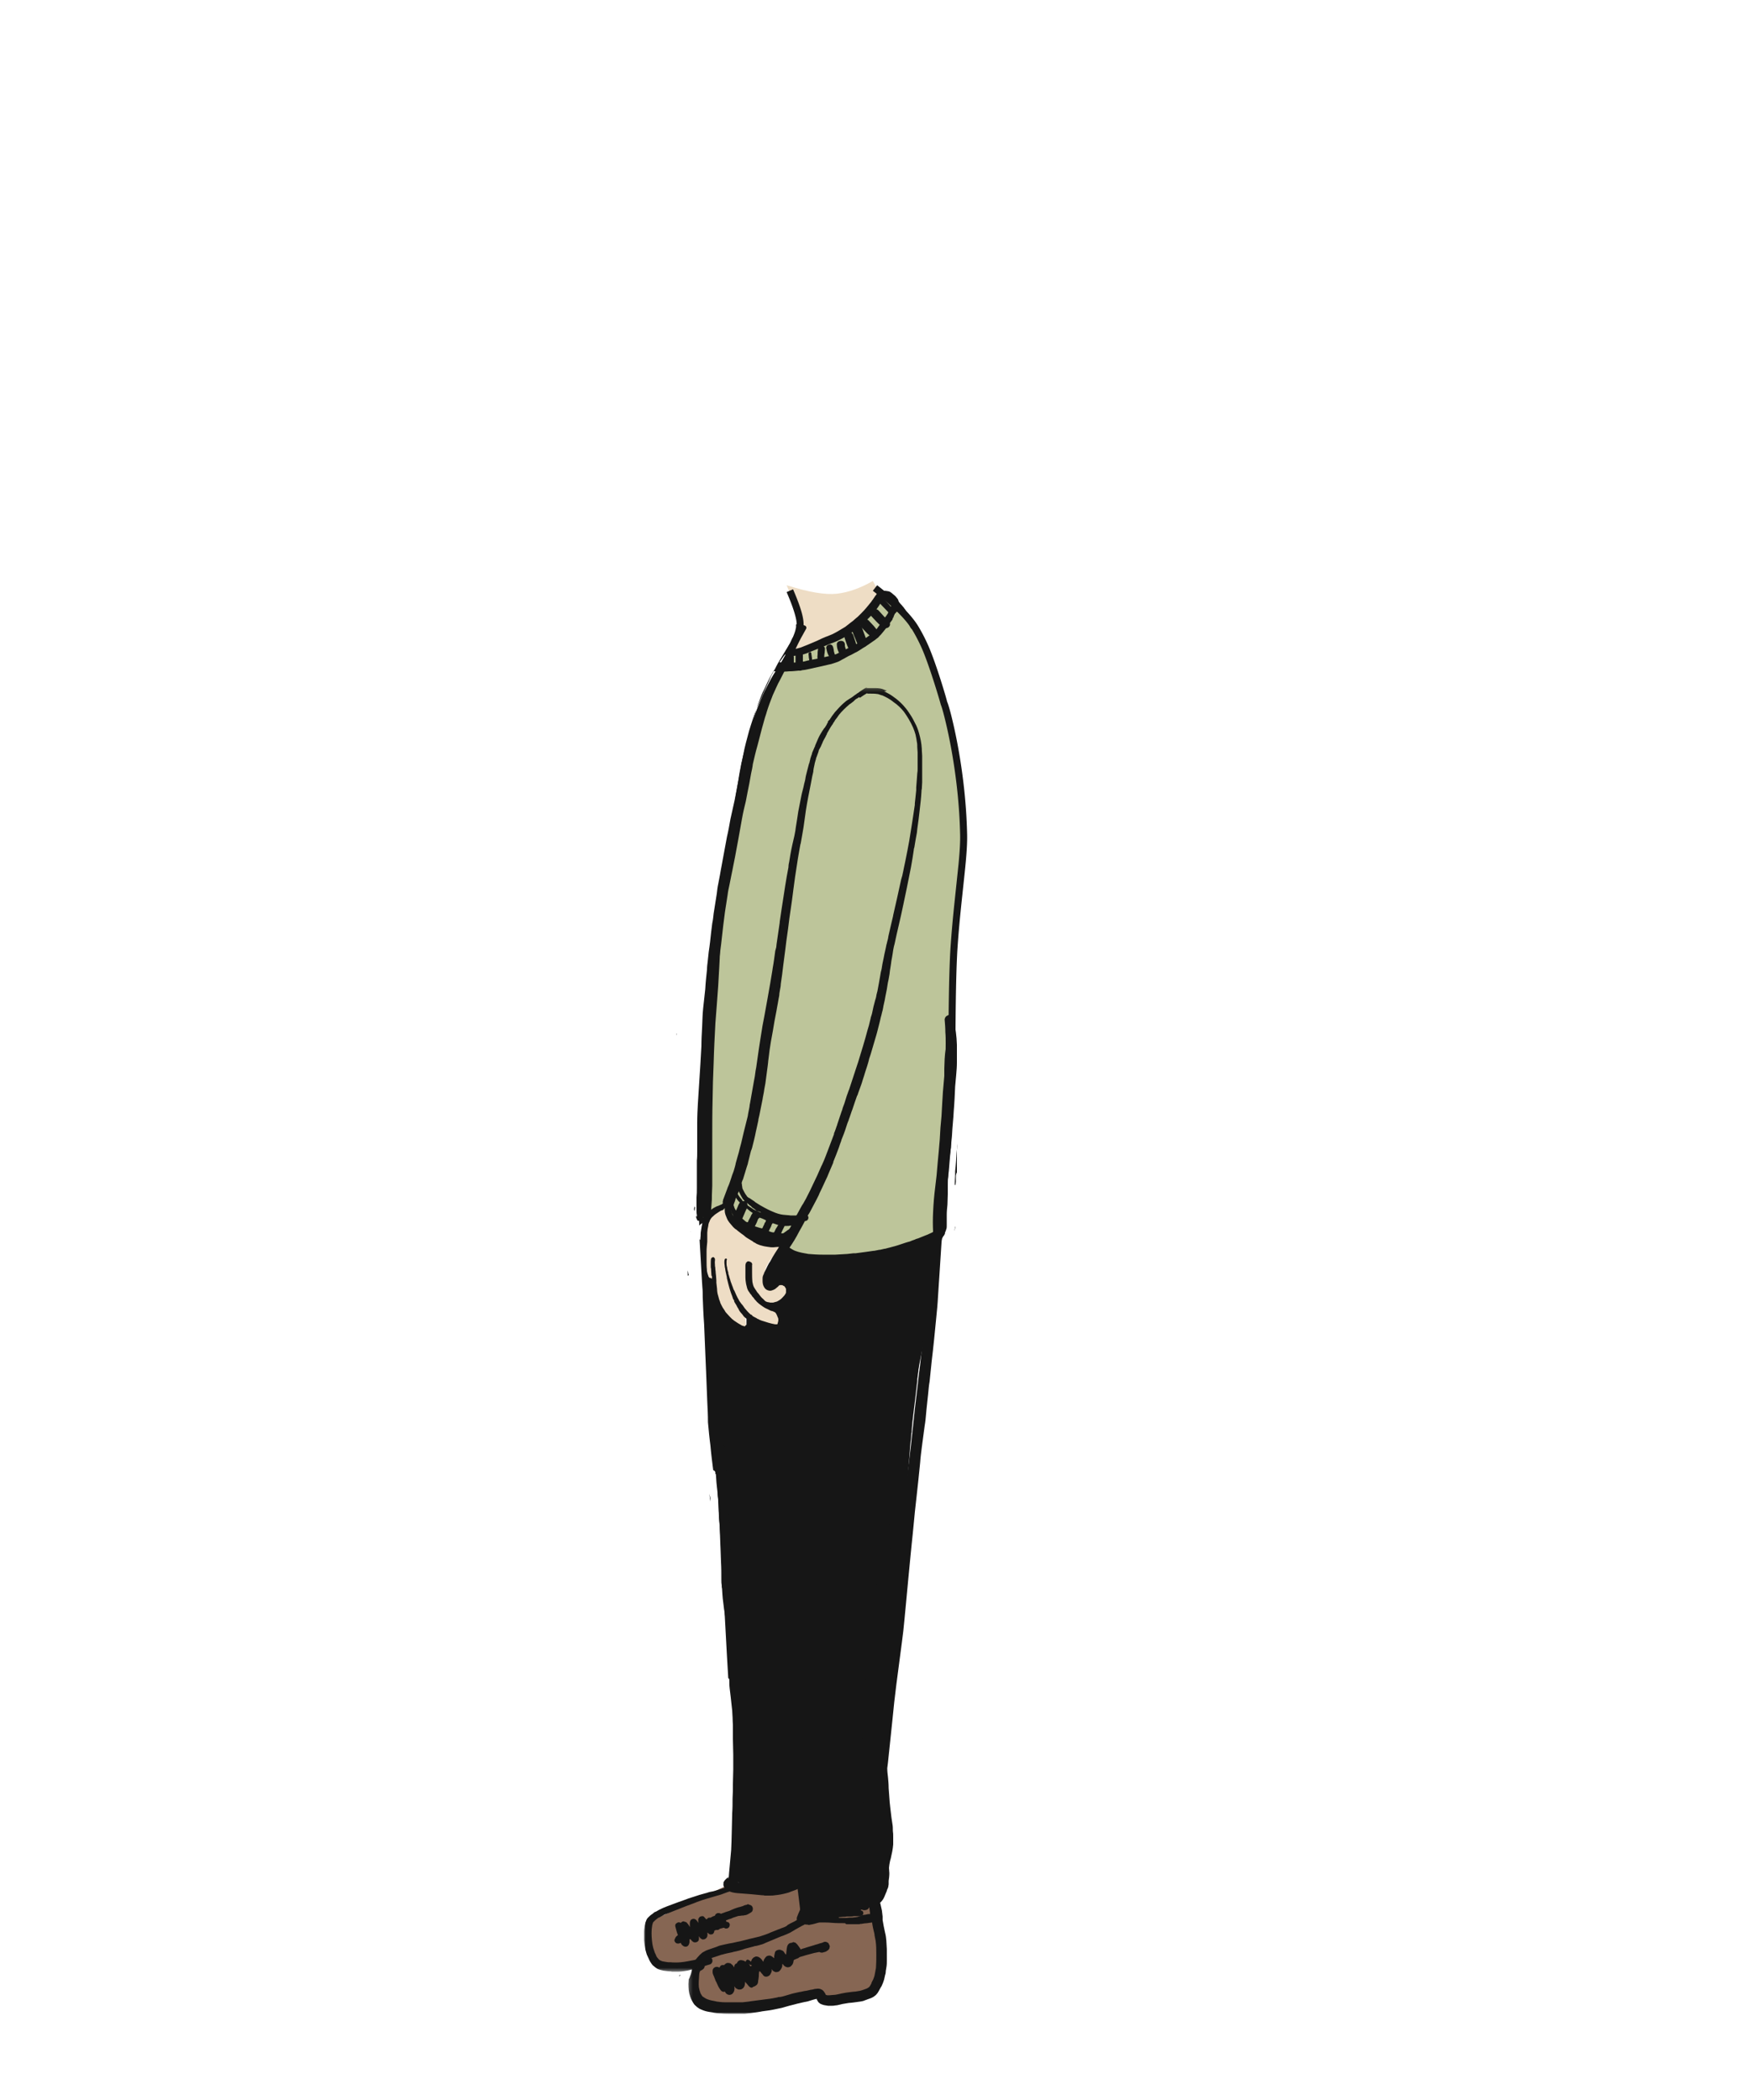 <svg width="500" height="600" xmlns="http://www.w3.org/2000/svg" xmlns:xlink="http://www.w3.org/1999/xlink"><defs><path id="a" d="M.2.2h73V379H.2z"/><path id="c" d="M0 0h28.1v25.6H0z"/></defs><g fill="none" fill-rule="evenodd"><path d="M197.9 555.4c.1 0 .1-.1.2-.1l.2-.2h-.1l-.3.3m-.7-203.6v.1c.1 0 .1 0 0-.1v-.2.2m-.7 12.7c.1-.1.2-.1.3-.1-.1-.3-.1-.6-.2-1 0-.1-.1-.3-.1-.4v1.5M203 429v-.9c-.1-.4-.2-.8-.4-1.3.2.7.3 1.5.4 2.2m5.2 107.4h.1v-.2zm-15-241v.5l.1-.7zm13.9 242.1c-.2.2-.5.3-.7.5.1-.1.2-.1.4-.2s.4 0 .5 0c.1 0 .2.1.3.2.1.1.1.2.1.4.2 0 .3.1.5.1h.1l-.5-.5-.3-.3c-.1-.1-.1-.2-.2-.2-.1-.1-.1-.1-.2 0m-16.3 23.1c-.1.1-.1.2-.2.3l.1.1c.1-.1.2-.2.3-.2-.1-.1-.1-.2-.2-.2m2 1.2h.1c.1.1.3.2.4.3.1.1.1.2.1.3.1-.1.2-.2.3-.2l.2-.2c-.1 0-.3-.1-.4-.1-.1 0-.2-.1-.3-.1-.1 0-.2-.1-.3-.1l-.1.1m-3.3 1.5s.1 0 0 0c.1 0 .1-.1.2-.1-.1 0-.1.1-.2.1m4.6 1.2l-.1.1h.2c.1-.1.1-.2.2-.4-.2.1-.3.2-.3.3m14.1-20.9c-.4 0-.9.4-1.1.8-.1.3-.1.6-.2.9-.1-.1-.3-.2-.4-.3-.2-.2-.4-.3-.6-.4-.1-.1-.3-.1-.4-.2h-.6c-.2.1-.4.2-.5.3 0 0 0 .1-.1.1-.1.1-.2.3-.2.4-.1.3-.1.6-.1.9 0 .3-.1.6-.1.9l-.3-.3c-.2-.2-.4-.4-.7-.4-.2-.1-.5-.1-.7 0-.3.1-.5.3-.6.6-.2.4-.2.9-.1 1.4 0 .3 0 .6.1.8v.5c-.2.1-.3.2-.4.4-.2.3-.1.8.2 1.1.4.4 1.1.5 1.6.2.5-.4.6-1 .5-1.6v-.3c.2.2.5.4.7.5.2.1.4.1.7.1.3 0 .5-.2.7-.4.3-.3.3-.7.2-1.1 0-.2 0-.3-.1-.5v-1l.2.2c.1.1.2.2.3.2l.3 1.2c.1.2.1.4.2.7 0 .1.1.2.1.3.1.2.1.3.2.5.1.1.2.3.3.4.1.1.3.2.5.3h.3c.2.1.5.1.8 0 .2-.1.4-.3.6-.5.1-.3.1-.5 0-.8 0-.1 0-.2-.1-.3h.4c.3 0 .7-.2.9-.4.1-.1.2-.4.3-.6v-.7c0-.2-.1-.4-.1-.6-.1-.2-.1-.3-.2-.5-.1-.4-.3-.7-.5-1-.3-.6-.6-1.2-1.2-1.5-.1-.2-.4-.3-.8-.3m-5.7-257l-.3 3c-.1.9-.1 1.8-.2 2.7-.1 1.7-.2 3.5-.3 5.2-.1 1.9-.2 3.8-.4 5.7 0 .3-.1.5-.1.8.1 2.1.1 4.3.2 6.4 0 .9.1 1.9.1 2.8 0 1 .1 1.9.1 2.9v2.7c0 .9 0 1.9-.1 2.8 0 1.9-.1 3.8-.1 5.6 0 1.2-.1 2.4-.1 3.7h.3c.3.1.6.5.5.8-.1.4-.2.9-.4 1.3-.2.9-.5 1.8-.7 2.7-.1.6-.1 1.2-.2 1.9 0 .2-.1.5-.1.7v.1c.2.1.2.3.2.5v.5c-.1 1.1-.2 2.3-.3 3.4v.4c0 .3 0 .6-.1.9v.5c0 .2 0 .4-.1.6 0 .1-.1.2-.1.4 0 .1-.1.1-.1.2s0 .3-.1.4c0 .4-.1.8-.4.9-.1 0-.1.1-.2.1 0 .5 0 .9.1 1.4.2-.5.5-1.1.8-1.6.4-.7.7-1.5 1.1-2.2.4-.8.9-1.7 1.2-2.6.1-.4.3-.8.4-1.2l.3-1.2c.2-.8.3-1.6.4-2.4.2-1.7.3-3.5.4-5.2.1-1.7.1-3.5.1-5.2 0-1.9 0-3.8.1-5.7 0-1.8.1-3.5 0-5.3 0-2-.1-4.1-.2-6.1-.1-3.7-.2-7.4-.4-11.1-.1-1.8-.1-3.7-.2-5.5-.1-1.8-.2-3.6-.2-5.4 0-1-.1-2-.1-3 0-.9 0-1.9-.1-2.8v-.2c-.4 1.6-.5 3.1-.7 4.7" fill="#161616"/><path d="M202 338.8c-.1.1-.3.2-.3.4l-.3 2.1v.2h-.2c-.1 0-.2.1-.3.2-.1.1-.1.2-.2.3 0-.1-.1-.1-.1-.1 0 .4-.1.8-.1 1.2v1.8c0 .2 0 .4-.1.6 0 .1-.1.3-.1.4 0 .1-.1.1-.1.2s0 .3-.1.4c0 .4-.1.8-.4 1-.2.1-.4.1-.6 0-.1 0-.2-.1-.2-.2v.4c0 .1 0 .3.1.4 0 .1.1.1.1.2 0 .3.2.5.5.5.1 0 .2 0 .2-.1.1.1.1.1.2.1h.1c.2.2.4.4.6.3.2 0 .4-.1.6-.2.1-.1.2-.1.3-.2.1-.1.2-.2.2-.4.1-.2.1-.4.1-.6.1-.4.1-.9.2-1.3.1-.1.1-.1.1-.2.1 0 .3-.1.4-.2.1-.1.2-.3.2-.5.1-1 .1-2 .2-3 0-.5 0-1.1.1-1.6v-1.6c0-.1-.1-.2-.2-.3-.1-.1-.3-.2-.5-.2-.1-.1-.3-.1-.4 0m-3.5 5.9c-.1.3-.2.5-.2.8 0 .2.1.4.2.5v-.3c0-.2.1-.5.1-.7 0-.1 0-.2-.1-.2v-.1h-.1c.1-.1.1 0 .1 0m5.3-69.8c.2-.2.3-.5.4-.8.2-1.3.3-2.6.4-4-.3 1.6-.6 3.2-.8 4.8" fill="#161616"/><path d="M224.753 167.211c2.238 5.276 3.447 9.014 3.63 11.214.181 2.2-.587 4.825-2.307 7.875 6.772-2.043 11.591-3.968 14.459-5.775 2.868-1.807 6.597-5.27 11.187-10.387L249.385 166c-3.61 2.06-7.047 3.272-10.312 3.638-3.264.365-8.038-.444-14.32-2.427z" fill="#EEDDC5"/><path d="M224.626 187.504c-3.679 7.292-6.087 12.958-7.226 16.996-7.932 28.128-11.357 52.201-13.7 68.176-2.847 19.415-3.747 44.723-2.7 75.924 12.62 7.529 23.295 11.536 32.026 12.023 8.73.486 20.656-2.263 35.774-8.247 1.544-37.205 2.61-63.03 3.2-77.476.746-18.29 4.417-27.821 3-43.8-3.096-34.908-10.55-55.228-22.362-60.963-4.707 5.533-8.74 9.34-12.103 11.425-3.362 2.085-8.665 4.066-15.909 5.942z" fill="#BDC59A"/><path d="M206.433 345c-3.468 1.684-5.42 3.934-5.855 6.75-.436 2.816.405 7.75 2.522 14.802l.8 1.126c.307 2.958.833 5.02 1.577 6.186 2.113 3.31 5.884 5.461 6.599 6.09 1.093.962 1.326-.528.7-4.469 5.107 3.198 8.307 4.688 9.6 4.47 1.293-.219 1.293-2.25 0-6.091 1.212-.919 1.962-1.846 2.25-2.78.432-1.403.91-3.671 0-4.532-.91-.862-2.238 1.126-3.6 1.126-.908 0-1.624-.375-2.15-1.126-.563-1.65-.563-3.142 0-4.476s1.997-3.237 4.3-5.708c-4.593-1.276-7.91-2.607-9.95-3.992-2.04-1.385-4.305-3.844-6.793-7.376z" fill="#EEDDC5"/><path d="M207.937 538.6c11.99-.258 20.353-.091 25.089.5 4.736.591 10.26 2.158 16.574 4.7 5.204 13.976 4.863 22.474-1.024 25.495-1.94.995-6.964 2.809-11.501 2.781-1.761-.01-1.565-2.447-3.899-2.11-6.824.983-16.925 5.314-25.826 4.704-2.675-.183-5.592-1.751-8.75-4.704-.535-2.524-.718-4.213-.55-5.066.384-1.946 2.229-2.886 1.585-3.35-1.328-.957-3.553.514-5.935.65-3.115.178-6.38-.867-7.054-1.9-1.81-2.776-2.323-6.45-1.537-11.024l22.828-10.676z" fill="#866653"/><path d="M217.2 540.9l-.2.2c.2 0 .3-.1.5-.1.2-.1.4-.1.6-.2h.1-.3c-.3-.1-.5-.1-.7.1m-3.2 20.2l.1.1c.1.1.2.2.4.2h.2v.3c-.1 0-.2.1-.3.1-.1-.2-.2-.3-.3-.5-.1-.1-.1-.1-.1-.2zm12-6c-.1 0-.3.1-.4.1-.2.1-.4.3-.5.5-.1.1-.1.3-.2.4 0 .2-.1.4-.1.6v-.1c-.1.6-.1 1.2-.2 1.9-.1-.1-.1-.2-.2-.2-.2-.2-.3-.5-.5-.7l-.1-.1c-.1-.1-.2-.2-.3-.2-.2-.1-.3-.1-.5-.2-.3-.1-.7 0-1 .1l-.3.2c-.2.2-.3.3-.3.6 0 .1-.1.2-.1.3 0 .2 0 .3-.1.5v.7c-.2-.2-.5-.4-.8-.6-.3-.2-.7-.2-1-.1-.1 0-.2.1-.3.1-.2.1-.3.3-.5.5-.1.2-.3.4-.4.7 0 .1-.1.3-.1.4-.1-.1-.2-.2-.3-.4-.1-.2-.3-.3-.4-.5-.1-.1-.3-.2-.4-.3-.1-.1-.3-.2-.4-.2-.2-.1-.3-.1-.5-.1-.1 0-.3 0-.4.1-.1.1-.3.1-.4.2l-.3.3c-.2.2-.3.5-.4.8v.1c-.2-.2-.5-.4-.7-.5-.1-.1-.3-.1-.4-.1-.2.1-.3.2-.4.4v.1s0 .1-.1.1l-.1-.1c-.1-.1-.3-.1-.4-.2-.1 0-.2-.1-.4-.1-.3-.1-.7-.1-1 .1-.3.2-.5.5-.6.8h-.1c-.3.1-.6.4-.6.8v.3c-.1-.1-.2-.2-.3-.4-.1-.2-.3-.3-.5-.5s-.3-.3-.6-.3c-.3-.1-.7-.1-1 .1-.2.2-.4.3-.6.5-.2-.1-.4-.1-.6 0-.2 0-.3.1-.4.3-.1.1-.2.3-.3.4l-.1-.1c-.4-.2-.8-.2-1.2 0-.4.2-.6.6-.6 1v.4c0 .3.1.5.2.8.1.1.1.3.2.4.1.4.3.7.4 1.1.1.3.3.5.4.8.1.3.3.6.4.9.2.4.4.7.7 1.1.2.3.5.5.9.5.1 0 .2 0 .3-.1 0 .1.1.1.1.2.1.1.1.2.2.3.1.1.2.2.4.3.3.2.7.2 1 .1.4-.1.6-.4.8-.7.3-.5.3-1.1.2-1.7 0 0 0 .1.1.1.1.2.3.5.6.6.1.1.2.1.4.2.3.1.5 0 .8 0 .6-.2 1-.7 1.1-1.3 0-.3.1-.6.1-.9.1.2.3.4.4.5.3.3.5.7.9 1 .2.1.3.2.5.2s.4-.1.5-.2l.1-.1c.3 0 .5-.2.8-.4.3-.2.4-.5.5-.9v-.3c0-.2.1-.3.1-.5 0-.3.1-.6.1-.8 0-.5 0-.9.1-1.4.1 0 .2-.1.2-.1.1.1.1.2.2.2.1.1.1.2.2.3.1.1.1.2.2.2.1.1.2.2.3.4l.3.3c.3.2.7.2 1 .1.3-.1.6-.3.8-.6l.3-.6c.1-.2.1-.4.1-.6v-.3c.1.1.1.2.2.3.1.2.3.3.5.4.3.2.6.2 1 .1.1 0 .2-.1.3-.1.2-.1.3-.3.5-.5l.2-.3c.1-.1.1-.3.2-.4.1-.2.1-.4.1-.6 0-.1 0-.3.1-.4.1.1.2.3.3.4.1.1.3.3.5.4.2.1.5.2.7.2.2 0 .5-.1.7-.2.2-.1.4-.4.6-.6.1-.1.2-.4.2-.5.1-.1.1-.3.1-.4 0-.1.1-.3.1-.4.1 0 .2-.1.2-.1.2-.1.5-.2.7-.3.1 0 .2-.1.3-.1.2-.1.3-.2.4-.3.5-.2 1.1-.3 1.6-.5.4-.1.7-.2 1.1-.3.5-.1 1-.3 1.5-.4l1.5-.3c.3.2.8.3 1.2.1.1 0 .2-.1.4-.1.4-.1.7-.4 1-.6.2-.2.3-.4.3-.6.1-.2.1-.5 0-.7l-.3-.6c-.2-.2-.6-.4-.9-.4-.2 0-.3 0-.5.1-.1 0-.1.1-.2.1s-.2.1-.3.1c-.2.1-.5.1-.7.2-.5.2-1.1.3-1.6.5-.9.3-1.8.5-2.6.8-.4.1-.8.2-1.1.4-.3-.5-.6-.9-.9-1.3-.1-.1-.2-.3-.4-.4-.1-.2-.3-.3-.5-.3-.1-.1-.3-.1-.4-.1-.3.2-.5.2-.6.2z" fill="#161616"/><g transform="translate(196.476 196.376)"><mask id="b" fill="#fff"><use xlink:href="#a"/></mask><path d="M45.7 353.4h3.1c.2 0 .4 0 .6-.1h.3c.5-.1 1.1-.2 1.6-.2.4-.1.9-.1 1.4-.2.1.9.3 1.8.5 2.6.1.4.2.7.2 1.1l.3 1.5c.2 1.4.2 2.8.2 4.1 0 1.1 0 2.3-.1 3.7-.1.6-.2 1.1-.3 1.6-.1.7-.3 1.2-.5 1.7-.2.4-.4.7-.5 1v.1c-.2.4-.4.8-.7 1.1-.2.1-.4.3-.7.4-.3.1-.5.2-.8.3-.2.1-.4.1-.6.2-.3.1-.7.2-.9.2-.5.1-1.1.2-1.6.2-.3 0-.5.1-.8.1-.8.1-1.6.2-2.5.4l-.4.1c-.6.1-1.2.3-1.8.3-.4 0-.8.1-1.2.1h-.6c-.1 0-.3-.1-.4-.1-.1-.1-.1-.2-.2-.4s-.3-.4-.4-.6l-.3-.3-.1-.1c-.1 0-.1-.1-.2-.1-.1-.1-.3-.1-.4-.2-.2 0-.4-.1-.6-.1-.3 0-.7.1-1 .1-.3.1-.5.1-.8.2h-.2c-.4.1-.9.2-1.3.3-.2 0-.5.1-.7.1-.3.1-.6.1-.9.2l-.6.1c-.9.2-1.9.4-2.8.7-.6.2-1.1.3-1.7.5-.4.1-.8.2-1.2.2-.1 0-.3 0-.4.1-1 .2-2 .4-3 .5-.8.1-1.6.2-2.3.3-.8.1-1.5.2-2.3.3l-.6.1c-.3 0-.6.1-.9.1-.3 0-.6.1-.9.1h-5.1c-.8 0-1.5-.1-2.3-.2l-.4-.1-.5-.1c-.7-.1-1.4-.3-2.1-.6-.2-.1-.5-.3-.8-.5-.1-.1-.2-.1-.3-.2-.2-.3-.3-.5-.5-.8l-.3-.9c-.1-.3-.1-.6-.2-.9-.1-1.1 0-2.2.1-3.7 0-.2.1-.5.2-.8v-.1c.2-.1.5-.3.7-.4.3-.2.5-.4.6-.7.1-.3.1-.6-.1-.8.3-.4.7-.9 1.2-1.3.4-.2.8-.5 1.1-.6l2.7-.9h.1c1-.3 2-.5 3-.7l.3-.1c1.1-.2 2.2-.5 3.3-.9.8-.2 1.5-.4 2.3-.6.3-.1.6-.2.9-.2.5-.1 1.1-.3 1.8-.5.2-.1.3-.1.5-.2.1 0 .1-.1.2-.1.2-.1.5-.2.7-.3 1.2-.5 2.2-.9 3.1-1.3.2-.1.3-.1.5-.2.4-.2.9-.3 1.3-.5.2-.1.3-.1.5-.2.4-.2.7-.3 1.1-.5.2-.1.3-.2.5-.3.3-.2.7-.4 1-.6l.9-.5.9-.5.6-.3.2-.1.1-.1c.1.1.2.1.3.1h.2c.2 0 .3 0 .5.1.2 0 .4 0 .7-.1.7-.1 1.3-.3 2-.5.2 0 .3-.1.5-.1h.6c.9 0 1.9 0 2.9.1 1.2.1 2.4.1 3.5.1h.3c.1.3.4.3.7.3zm-2.6-2h.1c.4 0 .8-.1 1.2-.1.3 0 .7 0 1-.1h.9c.4 0 .8 0 1.2-.1h2c-.2 0-.4.1-.6.1l-.3.1-.5.1-1 .1h-.8l-1.1.1h-1.9l-.2-.2zm8.5-2.4l.2-.3c0-.1.1-.1.1-.2v.1c0 .3.1.5.1.8 0 .3.1.5.1.7v.4h-.5c-.3.1-.6.1-.9.2h-.2c-.4.1-.7.1-1.1.2h.2c.1 0 .2-.1.3-.1.2-.1.3-.4.3-.6 0-.3-.2-.6-.5-.7-.1 0-.2 0-.3-.1.1-.1.2-.1.3-.2.2.1.5.2.7.2.5 0 .9-.1 1.2-.4zM29.4 153.8h.2c-.2.4-.4.8-.7 1.1-.1 0-.1.1-.2.1-.5.4-1 .7-1.4 1h-.6l.4-.9.3-.6.3-.6h.5c.5 0 .8 0 1.2-.1zm-5.3 1.9l-.9-.3c0-.1.1-.2.1-.3l.1-.2.4-.8c0-.1.1-.1.1-.2v-.1c.1-.3.2-.5.4-.7l.9.3c.2.1.5.2.7.2-.1.1-.1.2-.2.3-.1.2-.3.5-.5.8l-.1.2c-.1.3-.3.6-.4.8-.1.1-.4 0-.6 0zm-4.9-1.7l.2-.4.2-.4c.1-.2.2-.4.3-.7.1-.3.2-.5.3-.7.1 0 .2-.1.3-.2l.1-.1c.2.1.3.2.5.2.2.1.5.2.7.3l.2.1c.1.1.3.1.4.2 0 .1-.1.1-.1.2v.1c0 .1-.1.2-.1.2s0 .1-.1.1c-.1.2-.2.3-.2.5l-.1.2c-.2.3-.3.7-.5 1-.7-.1-1.4-.4-2.1-.6zm-6.7-4.1c-.1-.2-.1-.4-.2-.5.1.3.3.6.4 1 .1.3.3.5.4.8-.1-.4-.4-.8-.6-1.3zm4.2 2.8c-.2-.1-.3-.2-.5-.4l-.1-.1c-.2-.1-.3-.3-.5-.4 0 0 .1-.1.1-.2l.9-2.1.3-.6c.5.4.9.8 1.4 1.1.1.1.2.1.3.2-.1.1-.2.2-.3.4-.1.1-.2.3-.2.4l-.3.6c-.2.3-.4.7-.6 1.2-.2.1-.3 0-.5-.1zM6.9 169c-.2-.2-.4-.3-.7-.3-.1-.1-.1-.2-.2-.3l-.3-.9c-.1-.4-.2-.7-.2-1.1v-.1c-.1-.7-.1-1.5-.1-2.5v-2.7c0-.8.1-1.6.2-2.7v-2.6c0-.3.1-.7.1-1l.1-.5.1-.5c0-.3.1-.6.2-.9.1-.2.2-.3.2-.5.1-.2.2-.4.4-.7.2-.2.3-.4.5-.5l.1-.1c.2-.2.4-.4.7-.6l.9-.6c.3-.2.6-.4 1-.5.1 0 .1 0 .2-.1.1 0 .1-.1.2-.2l.3-.3v.8c0 .8.4 1.6.6 2.1.2.5.4.8.7 1.2.3.4.7.8 1.1 1.3.3.3.6.6 1 .8l.2.2c.3.2.6.5.9.7l.4.3c.3.2.6.4.9.7.2.2.4.3.7.5l1.5.9.1.1.1.1c.3.1.6.3.9.5.5.2.9.4 1.4.5.6.2 1.3.3 2 .4h.1c.4.1.8.1 1.2.1h.1c.4 0 .7-.1 1.1-.1h.5c-.4.6-.7 1.1-1.1 1.7-.5.8-1 1.6-1.4 2.4l-.4.6c-.3.5-.5 1-.8 1.6l-.3.6-.3.6v.2l-.1.1c-.1.2-.1.3-.2.5-.1.3-.1.5-.1.8v.6c0 .6.1 1.2.4 1.7.2.4.5.7.9.9.3.1.5.2.8.2h.1c.1 0 .3 0 .5-.1.3-.1.6-.2.9-.4.2-.2.4-.3.6-.5.1-.1.3-.2.4-.4.1-.1.2-.1.3-.2h.6c.1 0 .2 0 .3.1.1.1.2.1.4.2l.1.1c.1.2.3.4.4.7v1c0 .1-.1.2-.1.3-.1.2-.3.4-.4.6-.3.3-.7.8-1.1 1.1-.3.2-.6.4-1 .6-.4.1-.7.2-1.1.3h-.6c-.2 0-.4 0-.6-.1-.3 0-.6-.1-.8-.2-.1 0-.1-.1-.2-.1l-.2-.2s-.1 0-.1-.1l-.4-.4c-.4-.3-.7-.7-1-1.1-.1-.2-.2-.3-.4-.5s-.4-.5-.5-.7c-.2-.3-.5-.7-.7-1.1-.2-.4-.3-.9-.4-1.4-.1-1-.1-2-.1-2.9v-1.9c.1-.3 0-.7-.4-.9-.2-.1-.3-.1-.5-.2h-.1c-.1 0-.3 0-.4.1l-.3.3c-.1.1-.1.3-.1.3-.1.2-.1.4-.1.7v3.1c0 .8.1 1.4.2 2l.3 1.2c.1.3.2.5.3.7.1.1.1.2.2.3.2.2.3.5.5.7l.2.2.1.2c.1.2.3.4.5.6.1.1.2.2.2.3.3.3.5.6.8.9.4.4.9.8 1.5 1.2.4.3.9.6 1.4.8l.2.1.6.3c.2.1.4.2.6.2.1 0 .2.1.3.1l.6.3.1.1c.3.4.5.9.6 1.2 0 0 0 .1.1.2 0 .1.1.2.1.4v.5c0 .1-.1.3-.1.4 0 .1-.1.3-.1.4 0 .1-.1.1-.1.2H25c-1.2-.2-2.5-.6-4-1.1-.2-.1-.4-.2-.5-.2l-.3-.2h-.1l-.2-.1c-.1-.1-.2-.1-.3-.2-.4-.2-.8-.4-1.1-.6 0-.1-.1-.1-.1-.2-.1-.1-.3-.2-.4-.2-.7-.6-1.2-1.2-1.7-1.8-.3-.4-.5-.8-.9-1.2-.1-.1-.2-.3-.3-.4-.2-.3-.4-.5-.5-.8-.5-.8-.9-1.8-1.3-2.7l-.1-.1v-.1.1c-.2-.4-.3-.9-.5-1.3l-.1-.3c-.1-.3-.2-.5-.3-.8l-.1-.3v-.1c-.1-.2-.1-.4-.2-.6l-.2-.7-.1-.3c-.1-.2-.1-.4-.1-.6 0-.1 0-.2-.1-.3-.1-.3-.1-.5-.2-.8v-.2c-.1-.4-.2-.8-.2-1.2v-.7c0-.1 0-.3.1-.4v-.2c0-.1-.1-.1-.2-.2h-.1c-.1 0-.2.1-.3.2-.2.6-.1 1.3 0 2v.2l.1.4c0 .2.1.5.1.7.1.6.3 1.3.4 1.9v.2c.3 1.2.6 2.5 1 3.7.2.7.5 1.3.7 2 0 .1.1.2.1.3l.1.1c.1.2.2.3.2.5v.1c.1.2.2.4.3.5 0 .1.1.2.1.2l.2.3.3.6c.2.3.4.6.5.9.2.3.3.5.5.7l.1.1c.3.3.5.6.7.9.2.2.5.5.8.7v1.7l-.1.1c-.1 0-.1.1-.1.1l-.2.2-.1.1c-.2-.1-.4-.1-.6-.2h-.1c-.4-.2-.8-.5-1.2-.7-.1-.1-.2-.1-.3-.2l-.9-.6-.1-.1c-.1-.1-.3-.2-.4-.3l-.1-.1-.5-.5c-.4-.4-.7-.8-1.1-1.2-.2-.2-.3-.4-.4-.6l-.6-.9c-.3-.5-.5-1-.7-1.4v-.1c-.1-.3-.2-.5-.3-.8-.1-.4-.2-.7-.3-1.1-.2-.6-.3-1.3-.3-1.9-.1-.6-.1-1.2-.2-1.8v-.6c0-.5-.1-.9-.1-1.4 0-.3-.1-.6-.1-.9v-.2c0-.3-.1-.5-.1-.8v-.3c0-.2-.1-.4-.1-.6v-.2c0-.4-.1-.9 0-1.3v-.3c0-.1 0-.3-.1-.4l-.3-.3h-.1c-.2 0-.5.2-.6.4-.1.4-.1.9-.1 1.4v.8c0 .3 0 .5.1.8v.4c0 .5.1 1 .1 1.5.2.1.2.5.1.9l.1.1c0-.1-.1-.1-.1-.1zM21 150.1l-.3-.1c-.2-.1-.3-.1-.5-.2h-.1c-.1 0-.1-.1-.2-.1l-1.2-.6-.1-.1c-.5-.3-.9-.6-1.5-1v-.1c0-.2-.1-.4-.2-.6.1.1.3.2.4.3l.1.1.2.2c.3.2.6.4.8.7.5.3.9.6 1.2.9l.2.2c.7 0 1 .2 1.2.4l.2.1-.2-.1zm-7.6-1.3l-.3-.9c.1-.1.1-.2.1-.3.2-.5.4-1 .5-1.5l.1-.3c.1.2.2.4.4.6.1.2.3.4.4.5l.1.1.1.1.1.1c-.1.2-.2.3-.3.5-.1.2-.2.4-.3.7-.2.4-.3.8-.5 1.1-.2-.3-.3-.5-.4-.7zm2.1-2.4c-.3-.3-.4-.5-.6-.7-.3-.4-.5-.7-.6-1 .1-.2.2-.4.3-.7.3.7.7 1.4 1.1 2.1.2.2.4.5.6.7h-.6c-.1-.2-.1-.3-.2-.4zm11.8 4.3c-.9-.1-1.9-.4-2.8-.8-1-.4-2.2-1-3.4-1.7l-.2-.1c-.5-.3-1.1-.7-1.6-1l-.2-.2c-.2-.1-.4-.3-.6-.4l-.3-.2-.3-.2c-.1-.1-.2-.2-.4-.2-.1-.1-.3-.2-.4-.3-.1-.1-.2-.2-.3-.4-.4-.5-.7-1.1-1-1.7-.1-.2-.2-.4-.2-.7 0-.2-.1-.4-.1-.6v-.2c0-.1 0-.2-.1-.3.1-.4.2-.8.4-1.1.5-1.5.9-3.1 1.4-4.5v-.1l.9-3.6.1-.2c.1-.2.1-.4.2-.6.4-1.6.8-3.1 1.1-4.7.2-1 .5-2.1.7-3.2v-.2c.1-.4.2-.8.3-1.3l.9-4.5c.1-.8.3-1.5.4-2.2 0-.2.1-.5.1-.7.1-.5.2-1.1.3-1.6.2-1.8.5-3.5.7-5.3l.1-.9v-.1c.1-1 .3-2.1.4-3.2.2-1.5.5-3.2.9-5.3.3-2 .7-4.1 1.1-6.1l.1-.6c.2-.9.3-1.8.5-2.8.1-.5.2-.9.2-1.4l.1-.6.1-.6c.1-.5.2-1 .2-1.5.3-1.9.5-3.6.7-5.3.2-1.5.4-3.1.6-4.6.2-1.6.4-3.4.7-5.3l.1-.7c.2-1.9.5-3.9.8-5.9l.3-2.1.3-2.3.1-.8c.2-1.2.3-2.5.5-3.7.3-1.7.5-3.5.8-5.2.2-1.4.5-2.7.7-4l.1-.3c.3-1.5.5-3 .8-4.6.2-1.7.5-3.3.7-5 .4-2.5.9-5 1.4-7.5.1-.7.3-1.4.4-2.1.1-.4.2-.9.3-1.3v-.2l.1-.7c.1-.5.2-1 .3-1.4v-.1c.1-.2.1-.4.2-.7.1-.2.1-.4.2-.7v-.1c0-.1.1-.2.1-.2l.4-1.1c0-.1 0-.1.1-.2v-.1l.1-.3.1-.4.5-.9.1-.2.2-.5.2-.4c0-.1.1-.2.1-.3l.3-.6.4-.7.2-.4c0-.1.1-.2.1-.2.1-.2.2-.3.2-.5l.8-1.4.3-.5c.1-.2.3-.4.4-.6l.1-.1c0-.1.1-.1.1-.2l.1-.2c.2-.3.4-.5.5-.8.4-.5.8-1 1.1-1.5.8-1 1.8-2 3.1-3.1l.2-.1.9-.7.3-.3c.2-.2.4-.4.7-.5.2-.1.4-.3.6-.4l.2.2c.6-.4 1.3-.9 2-1.3.1.1.3.1.4.1h.5c.7 0 1.4 0 2 .1.3 0 .5.1.8.2.2.1.4.1.6.2h.1c.6.3 1.1.5 1.6.8.5.3 1 .6 1.6 1.1C60 5 61 6 61.8 7c1 1.4 1.9 2.9 2.6 4.5.3.7.5 1.3.7 2 .2.8.3 1.6.4 2.2.1.4.1.9.1 1.4 0 .5.1 1 .1 1.5v4.6c0 .5 0 .9-.1 1.4l-.1 1.4-.1 1.3c0 .4-.1.9-.1 1.3v.8c-.1 1.3-.3 2.6-.4 3.8v.4c-.5 3.3-1 6.8-1.6 10.3-.3 1.8-.7 3.6-1.1 5.7-.1.6-.3 1.3-.4 1.9-.1.3-.1.7-.2 1-.1.5-.2.9-.3 1.4l-.1.3-.2.7c-.7 3.3-1.5 6.8-2.3 10.3v.1c-.4 1.8-.9 3.7-1.3 5.6l-.1.5v.1c-.1.6-.3 1.1-.4 1.7l-.1.3-.2 1c-.1.6-.3 1.2-.4 1.8-.1.7-.3 1.4-.4 2-.1.3-.1.6-.2 1-.1.7-.2 1.4-.4 2l-.1.6c-.3 1.8-.6 3.4-.9 5-.1.2-.1.5-.2.7-.1.6-.2 1.2-.4 1.7l-.5 1.9-.3 1.4c-.1.6-.3 1.2-.5 1.8v.1c-.1.3-.1.5-.2.8-.2.9-.4 1.7-.7 2.6-.8 3.1-1.8 6.2-2.7 9.2l-.4 1.2c-.7 2.2-1.5 4.5-2.2 6.7l-.1.2c-.4 1.1-.8 2.2-1.1 3.3-.2.7-.5 1.3-.7 2v.1c-.3.7-.5 1.5-.8 2.3-.2.7-.5 1.4-.7 2.1v.1l-.1.2c-.2.6-.4 1.2-.6 1.7-.1.2-.2.4-.2.7-.6 1.5-1.1 3-1.7 4.5-.5 1.3-1 2.7-1.7 4.2l-.2.4c-.3.6-.5 1.2-.8 1.8-.4 1-.9 1.9-1.3 2.8-.8 1.7-1.5 3.2-2.3 4.7-.3.5-.6 1.1-.9 1.6l-.1.1c-.1.2-.3.5-.4.7-.4.7-.8 1.5-1.2 2.2l-.1.1-.1.1h-1.6c-.6-.1-1.4-.1-2.1-.2zM50.6.3c-.6.4-1.3.8-1.9 1.3l-.2.1c-.1.1-.3.2-.4.3-.5.3-.9.7-1.4 1-.2.1-.3.2-.5.3-.1.1-.2.1-.3.2-.2.1-.4.3-.6.4-1 .8-1.8 1.6-2.5 2.4-.5.5-1 1.1-1.4 1.7-.2.2-.3.4-.4.6-.2.2-.3.5-.5.7l-.1.1-.2.2c-.1.1-.1.2-.2.2l.1.2c-.2.2-.3.4-.4.7l-.5.8-.2.2c-.1.1-.1.2-.2.3-.1.2-.3.4-.4.6l-.3.5c-.3.5-.6 1-.8 1.5l-.6 1.4c-.1.2-.2.5-.3.7v.1c0 .1 0 .1-.1.2-.2.5-.4.9-.6 1.4-.1.2-.2.4-.2.7l-.1.2c-.1.4-.3.8-.4 1.3v.1c-.1.2-.1.5-.2.7v.1c0 .1 0 .2-.1.2-.2.8-.4 1.5-.6 2.3-.2.8-.4 1.5-.5 2.3-.1.6-.3 1.1-.4 1.7-.2 1-.5 1.9-.7 2.9-.3 1.5-.6 3.1-.9 4.6-.1.7-.2 1.4-.3 2-.1.8-.3 1.7-.4 2.5 0 .2-.1.5-.1.7v.1c-.1.5-.2 1-.3 1.6l-.3 1.3-.3 1.3c-.4 1.8-.7 3.6-.9 4.9-.1.4-.2.9-.2 1.3v.2c-.2.9-.3 1.8-.5 2.7-.6 3.4-1 6.5-1.5 9.5-.2 1.1-.3 2.3-.5 3.4v.2c-.3 2-.6 4.1-.9 6.2l-.1.9-.3 1.1v.1c-.2 1.4-.4 3.1-.7 4.7l-.1.7c-.2 1.1-.4 2.4-.6 3.6-.5 3-1.1 6.1-1.7 9.5-.4 2-.7 3.6-.9 5.1-.2 1.4-.5 3-.7 4.5-.2 1.6-.5 3.3-.7 4.9-.1.4-.1.7-.2 1.1-.1 1-.3 2.1-.5 3.1-.3 1.6-.6 3.3-.9 5.1-.1.6-.2 1.2-.3 1.6v.2c0 .2-.1.4-.1.6l-.3 1.5-.1.6v.1l-.3 1.2-.1.4-.2.8c-.1.5-.3 1.1-.4 1.6-.1.3-.1.5-.2.8-.2 1-.5 2-.7 3l-.4 1.5c-.2.8-.4 1.7-.7 2.6-.2.6-.3 1.2-.5 1.8v.1c-.1.3-.1.5-.2.8-.2.8-.5 1.7-.8 2.4-.2.7-.5 1.5-.8 2.4l-.2.5c-.1.3-.3.6-.4 1-.2.5-.4 1.1-.6 1.6-.2.5-.4 1.1-.6 1.6 0 .2 0 .3-.1.5 0 .1 0 .3.1.4-.2.2-.3.3-.5.4-.1 0-.2 0-.2.1-.1 0-.2 0-.3.1-.2.1-.5.2-.8.3-.4.2-.8.4-1.1.6-.2.1-.3.2-.4.3-.2.2-.4.4-.6.5l-.4.4c-.1.1-.2.2-.3.4l-.7.7-.1.1c-.2.2-.4.4-.7.6 0 0-.1 0-.1-.1-.2-.1-.4-.2-.6-.2h-.1c0 .5.1 1.1.1 1.6v.6l.3-.3.1-.1c.1-.1.2-.1.3-.2.1 0 .1-.1.2-.1 0 .1 0 .2-.1.3v.3l-.1.3c-.1.5-.1.9-.2 1.3-.1.5-.1 1-.1 1.4 0 .3-.1.7-.1 1.2l-.1-.1-.1-.1.6 10.5c.1 1.1.1 2.2.2 3.2.1.9.1 1.9.1 2.8.1 2.6.2 5.2.4 7.8.1 2.4.2 4.8.3 7.3.1 2.4.2 4.7.3 7.1.1 2.6.2 5.1.3 7.7.1 2 .2 3.9.2 5.9.2 2.2.4 4.4.7 6.6.2 2.4.5 4.7.8 7.1.2 0 .3.1.4.2.1.1.1.2.2.3v.5c.1 0 .2.1.3.2.1.1.1.2.2.3 0 .3.1.6.1.9v.9c0 .6 0 1.2.1 1.7v.8c.1 1.2.1 2.3.2 3.5 0 .9.1 1.8.1 2.6 0 .3.1.7.1 1v.2c.5 8.3 1 16.5 1.4 24.8.3 4.9.5 9.8.8 14.7.1 2.3.3 4.6.4 6.8.2.1.3.3.3.5 0 .8 0 1.6.1 2.4.1.8.2 1.7.3 2.5.3 2.7.6 5.3.8 8 .2 2.4.5 4.8.7 7.3.1.6.1 1.2.1 1.7s.1 1 .1 1.4c0 .7.1 1.5.1 2.2 0 .6 0 1.2.1 1.8.1 2.4 0 4.8-.1 7.3 0 1.1-.1 2.3-.1 3.4 0 .4 0 .7-.1 1.1 0 .2 0 .5-.1.7 0 .8.1 1.6.1 2.4 0 .1 0 .2-.1.3v.5c0 .9.1 1.8.1 2.6v1.3c0 .4-.1.9-.1 1.3 0 .2-.1.3-.2.5-.1.1-.3.2-.4.2h-.1v.4c-.1 1.2-.1 2.4-.2 3.6v1.3c0 .4.1.8.1 1.2v1.1c0 .2-.1.4-.3.5.1.1.3.2.4.3.1.1.3.2.4.3.1-.1.2-.2.3-.2l.9.6c.3.2.6.3 1 .4.1 0 .2.1.3.1l.6.6.9.6c.4.2.9.4 1.4.5.7.2 1.3.3 1.9.3h.8c.2-.1.4-.1.6-.2h.5c.4-.1.7-.2 1.1-.2h.1c.2 0 .4.1.5.3.3 0 .5-.1.8-.1l.5-.1c.5-.1 1-.1 1.5-.2.3 0 .6-.1.8-.1.3-.1.6-.2.8-.3l.2-.1c.5-.2 1-.4 1.4-.7.3-.2.6-.3.9-.5v.3c.1.7.1 1.3.2 1.8 0 .2.1.5.1.7v.1c0 .3.1.5.1.8l.1.8c.1.8.2 1.7.3 2.5v.4c-.3.7-.6 1.3-.8 1.9-.1.2-.2.6-.1.9v.1c-.5.3-1.2.7-1.9 1l-.7.4-.1.1c-.1 0-.1.1-.1.1-.1.1-.2.1-.3.2-.4.2-.8.4-1.2.5l-1.3.5c-.7.3-1.3.5-2 .8l-.2.1c-.9.4-1.9.7-2.8 1-.8.2-1.7.4-2.5.6-.3.1-.6.1-.8.2-.7.2-1.3.3-2 .5-.5.1-.9.2-1.4.3-.7.2-1.4.3-2 .4-.5.1-.9.2-1.4.3-.4.1-.9.2-1.3.3l-.3.1c-.9.4-1.4.5-1.9.7-.6.2-1.2.4-1.7.6-.4.2-.7.4-1.1.6-.5.4-1 .9-1.5 1.5-.4.5-.8 1-1.2 1.6-.2.2-.3.5-.4.8.1.2.1.3.1.5v.5c0 .2-.1.4-.1.6-.1.2-.1.5-.2.7-.1.3-.2.5-.3.8 0 .1-.1.2-.1.3-.1.1-.1.2-.2.3 0 .5-.1.9-.1 1.4 0 1.2.1 2.4.5 3.5.1.4.3.8.5 1.2.2.4.4.7.6 1 .2.3.5.5.7.7l.1.1c.1.1.2.2.3.2l.1.1c.2.1.4.3.7.4.5.2.9.4 1.3.5.7.2 1.4.3 2.1.4l.4.1c.6.1 1.3.2 2 .2 1 .1 2.1.1 3.4.1h3.4c1.2-.1 2.4-.3 3.8-.5.4-.1.8-.1 1.1-.2.7-.1 1.5-.2 2.2-.3 1.3-.2 2.4-.5 3.5-.7l2.1-.6 1.2-.3c.5-.1 1-.3 1.6-.4.1 0 .3-.1.4-.1.4-.1.8-.2 1.3-.3h.1c.5-.1 1-.2 1.5-.4.4-.1.9-.3 1.4-.4.1 0 .2 0 .3-.1.1.1.1.2.2.4.2.3.3.6.6.8.2.2.4.3.7.4.2.1.4.1.6.2.4.1.8.1 1.2.2h1.1c.3 0 .6 0 1-.1.5 0 1.1-.2 1.6-.3.1 0 .3-.1.4-.1l1.8-.3c.4 0 .7-.1 1.1-.1.7-.1 1.5-.2 2.2-.3.4-.1.8-.1 1.2-.3.3-.1.5-.2.8-.3.6-.2 1.2-.4 1.7-.7.3-.2.6-.4.8-.6.3-.3.6-.7.8-1.1.3-.5.5-1 .8-1.4.3-.6.5-1.2.7-1.8.1-.4.2-.8.3-1.3 0-.1 0-.2.1-.3 0-.2.1-.4.1-.6v-.3c.1-.4.1-.8.2-1.2.1-.6.1-1.2.1-1.8v-3.3c-.1-1.7-.1-3.2-.5-4.7-.3-1.3-.5-2.4-.7-3.6v-1c-.1-.6-.1-1.1-.2-1.7-.1-.3-.1-.6-.2-.9-.1-.4-.2-.9-.3-1.3-.1-.3-.2-.5-.4-.7-.2-.2-.5-.4-.8-.4-.2-.7-.3-1.4-.5-2.1.8-.9 1.7-1.8 2.5-2.7.2-.2.4-.5.4-.9s-.1-.7-.4-.9c-.2-.2-.6-.4-1-.4s-.7.1-.9.4c-.5.5-1 1-1.4 1.5-.1-.3-.2-.5-.3-.8 0-.3 0-.7.1-1v-.1c.1-1.3.2-2.8.3-4.3.1-1.4.3-2.9.5-4.7.3-2.4.6-4.6.9-6.5.1-.7.2-1.5.2-2.2 0-.3.1-.6.1-.9.1-.9.1-1.7.2-2.6 0-.3 0-.7.1-1 0-.7.1-1.4.1-2.1.1-1.3.1-2.6.2-3.9 0-.7.1-1.5.1-2.2v-1.4c0-.6.1-1.3.1-2l.1-.9c.1-1.7.2-3.7.4-5.6.2-2.3.4-4.6.6-6.8.2-2.1.3-4.3.5-6.4.2-2.2.3-4.3.5-6.4.1-1.4.2-2.8.4-4.2v-.1c.1-.7.1-1.3.2-2 .1-.6.1-1.2.2-1.8 0-.3.1-.6.1-.8l.2-2 .2-1.8c.1-.5.1-1.1.2-1.6v-.1c0-.3.1-.5.1-.8.1-1.1.3-2.3.4-3.4v-.2c.2-1.5.4-3 .5-4.4.1-.7.2-1.4.2-2.2.2-1.6.4-3.3.6-4.9l.1-1.1.1-1 .6-5.4c.5-4.1.9-8.3 1.2-12v-.4c0-.3.1-.6.1-1v-.1c.1-.6.1-1.2.2-1.8l.2-2.2.1-1.2c.2-2 .3-4.1.5-6.3l.1-1 .1-.7c0-.5.1-.9.1-1.4 0-.2 0-.4.1-.6v-.3l.1-1.2.1-1.2c.2-2 .5-4.1.8-6.7.2-1.7.4-3.5.6-5.2v-.4c.1-.8.2-1.6.3-2.5.3-3 .7-6.1 1.1-9.2.2-1.1.3-2.1.5-3.2l.1-.4.1-.3.3-1.8.2-.8c.3-1.7.6-3.6 1-5.4.4-2.2.8-4.4 1.1-6.5l.3-1.7.3-1.7c0-.1 0-.1.1-.2v-.2l.1-.5.1-.4.4-1.8.1-.4c.1-.6.3-1.1.5-1.7l.1-.4.2-.6.2-.7.1-.1.1-.1v-3.1h-.2c-.2 0-.3-.1-.4-.2-.1-.1-.1-.2-.2-.2-.2.1-.3.3-.4.5l-.1.3-.1.3-.5.3-.5.3c-.5.3-1.1.6-1.6.8-.2.1-.4.2-.7.3l-1.5.6c-.5.2-.9.4-1.4.5l-.2.1c-.4.2-.9.3-1.3.5l-.5.2h-.1c-.3.1-.7.2-1 .3l-2.1.7c-.3.1-.7.2-1 .3l-.4.1c-.6.2-1.2.3-1.9.5-.1 0-.2.1-.3.1h-.2l-1.3.3h-.2l-1.5.3h-.2l-2.1.3-1.5.2-1.5.2h-.6l-.9.1-.9.1-3.4.2h-3.6c-1.5 0-2.8-.1-4.1-.2-1.1-.2-2.5-.4-3.8-.9-.5-.2-1-.5-1.6-.9.9-1.3 1.9-2.9 2.7-4.5.6-1 1.1-2 1.7-3.1.1 0 .3 0 .4-.1.4-.1.6-.5.6-.9 0-.2-.1-.4-.2-.6l.1-.1.1-.2.1-.1.4-.7c.6-1.2 1.3-2.4 1.9-3.6l.6-1.2.1-.3c.6-1.2 1.1-2.3 1.6-3.4.5-1 .9-1.9 1.2-2.7.4-.9.8-1.9 1.2-2.8v-.2c.6-1.4 1.1-2.8 1.6-4.1l.2-.6c.1-.4.3-.8.4-1.1l.1-.3v-.1c.5-1.2 1-2.5 1.4-3.8.2-.6.4-1.3.7-1.9v-.1c.4-1 .7-2.1 1.1-3.1.4-1.3.9-2.6 1.3-3.8l.1-.1.3-.9.8-2.2.2-.6c.2-.7.4-1.3.6-1.9.1-.3.2-.7.3-1 .4-1.2.8-2.4 1.1-3.6v-.1c.2-.5.3-1 .5-1.5l1.5-5.1c.4-1.3.7-2.7 1-3.8l.1-.4c.1-.4.2-.8.3-1.3.2-.6.3-1.3.5-1.9l.1-.5.1-.5v-.1c.1-.6.3-1.2.4-1.8l.2-1.1.2-1 .2-1c.1-.6.2-1.3.3-1.9.1-.3.1-.6.2-.9.1-.6.2-1.1.3-1.7v-.1c0-.3.1-.5.1-.8.1-.6.2-1.3.3-1.9l.1-.8c.2-.9.3-1.8.4-2.3 0-.2.1-.5.1-.7.1-.5.2-1.2.4-1.8.4-1.8.8-3.8 1.3-5.8.8-3.4 1.5-6.9 2.2-10.2.4-1.9.8-4 1.2-6 .3-1.7.6-3.4.8-4.9 0-.3.1-.6.2-.9v-.1l.3-1.8.2-1.1.2-1.1.1-1c.3-1.9.5-3.8.7-5.5.2-1.7.4-3.4.5-5.2 0-.3 0-.5.1-.8 0-.6.1-1.3.1-1.9v-7.5c0-.6-.1-1.2-.1-1.6v-.4c-.1-1.7-.4-3.1-.8-4.5-.3-1.1-.7-2.1-1.1-2.8-.4-.8-.8-1.6-1.4-2.5-.5-.8-1-1.5-1.7-2.3-.6-.7-1.3-1.4-2.3-2.2-.8-.6-1.6-1.2-2.4-1.6-.4-.2-.7-.4-1.1-.5l.8-.2c-.4-.2-.8-.3-1.2-.5-.8-.3-1.7-.3-2.4-.3h-2c-.1-.1-.2-.1-.3-.1-.2.1-.3.1-.4.2z" fill="#161616" mask="url(#b)"/></g><path d="M273.3 329.5c-.1 1.7-.2 3.4-.4 5.1v1.4l-.1 1.7v.9s.1 0 .1-.1h.1c0-.3.1-.6.1-.9v-1.2c0-.3 0-.6.1-.9 0-.2.1-.3.2-.5v-8.3c.1 1.1 0 2-.1 2.8m-.5 21.8v-.2c0 .1-.1.3-.1.4 0 0 .1 0 .1-.1 0-.4.1-.7.1-1.1.1.5 0 .7-.1 1" fill="#161616"/><g transform="translate(184 537.737)"><mask id="d" fill="#fff"><use xlink:href="#c"/></mask><path d="M27.2.1c-.6.3-1.2.5-1.8.8-.3.1-.6.1-.8.2l-.9.3c-1 .4-2.1.7-3.1 1-.6.2-1.1.3-1.7.4-.5.1-.9.3-1.4.4-1.1.3-2.2.6-3.3 1-1 .3-1.9.6-2.9 1-1.2.4-2.2.8-3.3 1.2-1 .4-2 .7-3 1.2-.5.2-1 .5-1.5.8-.2.1-.3.1-.5.2-.2.2-.4.3-.6.5-.5.3-.9.7-1.3 1.1-.4.4-.5.9-.7 1.4-.1.3-.1.6-.2.9-.1.6-.2 1.2-.2 1.8v2.3c0 .3.1.6.1.9l.3 1.8c.1.5.3 1 .4 1.4.2.4.4.9.6 1.3.2.5.5 1 .8 1.4.2.3.4.5.7.7.2.2.5.4.8.6.3.2.7.3 1 .4.3.1.6.1.8.2.3 0 .5.1.8.1.3 0 .6.1.8.1.3 0 .6 0 .9.1h1.8c.6 0 1.3-.1 1.9-.2.9-.1 1.8-.4 2.7-.6.5-.1 1-.3 1.5-.4l3-.9c.5-.2.8-.8.6-1.4-.1-.3-.3-.5-.5-.6l-.3-.1h-.6l-3.9.9c-1.2.2-2.4.5-3.6.6-1 .1-2.1.1-3.1 0h-.6c-.2 0-.5-.1-.7-.1-.4-.1-.9-.1-1.3-.3-.1-.1-.3-.1-.4-.2-.2-.1-.4-.3-.5-.5-.3-.3-.5-.6-.6-1l-.3-.6-.3-.9c-.2-.5-.3-1.1-.4-1.6-.2-1.4-.3-2.8-.2-4.2.1-.6.1-1.2.3-1.7 0-.1.1-.2.1-.3l.6-.6c.2-.2.4-.3.5-.4.2-.2.4-.3.7-.4.5-.3 1-.5 1.4-.8 1.2-.4 2.1-.8 3.1-1.2 1.1-.4 2.2-.9 3.3-1.3 1-.4 2-.7 2.9-1.1 1-.4 2-.7 3-1 .8-.2 1.6-.5 2.4-.7.7-.2 1.5-.4 2.2-.7.8-.3 1.6-.6 2.4-.8.3-.1.6-.2 1-.4.5-.2 1.1-.5 1.6-.7.2-.1.3-.2.4-.4.1-.2.1-.4 0-.6-.1-.2-.2-.3-.4-.4-.1 0-.2-.1-.3-.1-.1.1-.2.1-.2.2" fill="#161616" mask="url(#d)"/></g><path d="M229.1 535.9c-.1 0-.2 0-.3.1-.6.1-1.3.3-1.9.4-.5.1-1 .3-1.5.4-.6.1-1.2.3-1.8.4-.5.1-.9.2-1.4.2-.5.1-.9.1-1.4.2-.9.1-1.9.2-2.8.2-.9.1-1.8.1-2.7.2-.9.1-1.8.2-2.7.1-.3 0-.6 0-.9-.1-.2 0-.3 0-.5-.1-.1 0-.2-.1-.3-.1 0-.2 0-.3-.1-.5-.1-.3-.3-.5-.5-.6-.1-.1-.2-.1-.4-.1 0-.1-.1-.1-.1-.2-.1-.2-.3-.3-.5-.4v.5c0 .4-.3.6-.6.6-.2 0-.3-.1-.4-.2-.1-.1-.1-.2-.2-.3v-.3c-.2.1-.3.3-.5.4l-.4.4c-.3.3-.5.7-.5 1.1-.1.5.1.9.4 1.3.3.3.7.6 1.1.8.8.4 1.6.5 2.5.6l3.9.3c1 .1 2.1.2 3.1.3.3 0 .5 0 .8.1h1.3c.5 0 1.1 0 1.6-.1 1.1-.1 2.2-.3 3.3-.6.4-.1.8-.2 1.2-.4.3-.1.5-.2.8-.3l.8-.3c.3-.1.6-.3.8-.4.6-.3 1.2-.6 1.8-1 .2-.1.3-.3.5-.5.3-.2.4-.7.3-1 0-.3-.1-.5-.2-.7-.1-.2-.3-.4-.5-.5-.2-.1-.4-.2-.5-.2h-.2c-.2.3-.3.3-.4.3m-15.5 8.2c-.2.1-.4.2-.7.2-.2.1-.5.2-.7.3-.1 0-.2.1-.3.1-.1 0-.2 0-.3.1-.6.1-1.1.3-1.7.5-.5.2-1 .4-1.6.7-.3.1-.6.2-1 .3-.4.2-.9.3-1.3.5-.1-.1-.3-.1-.5-.2h-.5c-.2.1-.4.2-.5.3-.1.1-.1.2-.2.3 0 .1-.1.2-.1.2h-.1c-.3.1-.6.2-.9.4l-.2.1h-.5c-.2.1-.4.2-.5.4-.1 0-.1.1-.2.1-.1-.1-.1-.2-.2-.2-.1-.2-.3-.3-.4-.5-.2-.2-.5-.3-.7-.2-.2 0-.5.1-.7.3-.1.2-.2.3-.3.5v1.1c-.1-.2-.2-.3-.3-.5-.1-.2-.3-.4-.5-.5-.3-.2-.6-.2-.9-.1-.3.1-.5.3-.6.6-.1.2-.1.5-.1.7v1c-.2-.3-.3-.6-.5-.8-.1-.2-.3-.3-.4-.5-.1-.1-.3-.2-.5-.2-.1 0-.1 0-.2-.1-.3-.1-.5 0-.8.2l-.2.2c-.3-.2-.6-.2-.9-.1-.2.1-.5.3-.6.5-.1.3-.1.5 0 .8.2.8.4 1.6.7 2.3-.3.2-.7.5-.8.9 0 .1-.1.1-.1.2-.2.3-.1.7.1.9.2.3.5.4.8.4.2 0 .4 0 .5-.1.1 0 .2-.1.3-.1.1.3.3.6.6.8.2.2.5.3.8.3.4 0 .7-.2.9-.6.1-.2.2-.5.2-.7v-.8c.1 0 .2 0 .2-.1l.3.3c.1.2.3.3.5.5.3.2.6.2 1 .1.3-.1.5-.3.6-.5.1-.2.1-.5.1-.8v-.4c.1.1.1.2.2.3.1.2.2.3.4.4.2.2.5.3.8.2.2 0 .4-.1.5-.2.2-.1.4-.4.5-.7 0-.3.1-.6 0-1h.1l.1.1c.2.2.3.3.6.4.2 0 .5 0 .7-.1.2-.1.3-.3.4-.5.1-.2.1-.4.1-.5.2-.1.4-.1.5-.2.3.1.6 0 .8-.1.1-.1.2-.1.2-.2.4-.1.7-.2 1.1-.3h.2c.1.1.3.2.4.2h.3c.2 0 .4-.1.5-.2.1-.1.3-.2.3-.4.1-.2.1-.3.1-.5 0-.4-.3-.7-.7-.8h-.2c-.1-.1-.2-.3-.2-.4.5-.2.9-.4 1.4-.5.4-.2.9-.4 1.3-.5.2-.1.4-.1.6-.2.2-.1.4-.1.6-.1.2 0 .5-.1.7-.1.3 0 .5 0 .8-.1.5 0 .9-.3 1.3-.5.3-.2.8-.4.9-.8.1-.2.1-.4.1-.6 0-.2-.1-.4-.2-.6-.1-.2-.3-.3-.5-.4-.2-.1-.3-.1-.5-.1 0-.2-.1-.2-.3-.1m14.7-364.4c-.3.5-.6.9-.9 1.4-.3.4-.7.8-1 1.2 0 .1-.1.1-.1.2-.2.4-.4.9-.6 1.3-.2.4-.5.8-.7 1.2-.2.4-.4.7-.7 1.1.5-.4 1-.9 1.5-1.3.4-.4.9-.8 1.2-1.3.3-.4.6-.7.9-1.1.5-.6 1-1.3 1.4-2 .2-.3.1-.7-.2-.9-.1-.1-.2-.1-.3-.1-.1 0-.3.1-.5.3" fill="#161616"/><path d="M251.2 169.1c-.2.1-.4.3-.5.4-.2.1-.3.4-.4.5-.2.2-.4.5-.5.7-.2.2-.3.5-.5.7-.2.2-.3.5-.5.7-.8 1-1.7 2.1-2.6 3l-.8.8c-.3.3-.5.5-.8.7-.3.3-.6.5-.9.8-.3.2-.5.4-.8.6-.5.4-.9.7-1.4 1.1l-1.5.9c-.5.3-1 .6-1.4.8-.5.3-1 .5-1.5.7-.3.1-.5.2-.7.3h-.1c-1 .4-1.9.8-2.9 1.3-.9.4-1.7.7-2.6 1.1-.7.3-1.3.5-2 .8-.4.1-.7.2-1.1.3-.4.1-.9.2-1.3.3h-.8c.2-.1.5-.1.7-.2.2-.1.3-.2.2-.4-.3.1-.5 0-.6 0-.2.1-.4.1-.6.2-.1 0-.2.1-.4.1-.3.5-.6.9-.9 1.4l.2.2.1.1c.1 0 .2.1.3.1.1 0 .3.1.4.1.2 0 .4.1.6.1.2 0 .4.1.6.1h.6c.3 0 .5-.1.8-.1.5-.1.9-.1 1.4-.2.9-.2 1.7-.5 2.6-.9.8-.3 1.7-.7 2.5-1 .9-.4 1.8-.7 2.7-1.1.4-.2.8-.3 1.3-.5s1-.4 1.4-.6c.8-.4 1.6-.8 2.3-1.3.4-.3.8-.5 1.3-.8.2-.1.3-.2.5-.4.2-.1.3-.3.5-.4.4-.3.9-.6 1.3-1 .4-.3.7-.6 1.1-.9.4-.3.7-.7 1.1-1l1.1-1.1c.6-.6 1.2-1.3 1.7-2 .3-.4.6-.8.9-1.3.2-.3.4-.7.6-1.1.1-.2.2-.4.3-.7 0-.1.1-.2.1-.3h.5c.1 0 .3.1.4.1.1 0 .2.1.3.2.2.2.4.3.5.5l.3.3.2.2c.1.1.1.2.1.2 0 .1.1.2.1.4v.2c-.1.4-.2.8-.4 1.2-.2.5-.5.9-.7 1.4-.2.2-.3.5-.5.7-.2.2-.3.4-.5.7-.7 1-1.4 1.9-2.1 2.9-.3.4-.7.9-1.2 1.2-.7.5-1.5 1.1-2.2 1.6l-2.4 1.5c-.4.2-.7.5-1.1.6-.4.2-.9.4-1.3.6-.9.4-1.7.9-2.6 1.3-.4.2-.7.4-1.1.5-.4.1-.7.2-1.1.3-.4.1-.9.2-1.3.3l-2.7.6c-.9.2-1.7.3-2.6.5l-1.2.3c-.4.1-.8.1-1.2.2-.5 0-1.1.1-1.6.1h-3.3c-.4 0-.8-.1-1.1-.1-.3.5-.5.9-.8 1.4l-.6 1.2h.4c.4 0 .9.1 1.3.1.9 0 1.8 0 2.7-.1.9 0 1.8-.1 2.8-.2.5-.1 1.1-.1 1.6-.2l1.5-.3c.4-.1.9-.2 1.3-.3.5-.1.9-.2 1.4-.3.9-.2 1.7-.4 2.6-.6.5-.1 1-.2 1.5-.4.2-.1.4-.1.6-.2.3-.1.6-.2.8-.3.4-.2.8-.4 1.1-.6.4-.2.8-.4 1.1-.6.5-.3.9-.5 1.4-.7.4-.2.7-.4 1.1-.6.9-.4 1.7-1 2.5-1.5s1.6-1 2.4-1.6c.4-.3.8-.5 1.1-.8.3-.2.7-.5.9-.8l.5-.5c1.2-1.4 2.2-2.8 3.3-4.3v-.1c.1-.3.2-.5.3-.8 0-.1 0-.2.1-.2.1-.3.2-.6.5-.8.1-.2.3-.3.5-.3.1-.1.1-.3.2-.4.1-.2.1-.5.2-.7.1-.3.1-.6.1-.9v-.3c0-.2 0-.4-.1-.5 0-.1-.1-.2-.1-.4-.1-.3-.2-.5-.4-.7-.2-.2-.3-.4-.5-.6-.2-.2-.4-.3-.6-.5-.3-.3-.6-.5-.9-.7-.2-.1-.5-.2-.7-.2-.2 0-.4-.1-.7-.1h-.2c-.7-.1-1.1.1-1.5.3" fill="#161616"/><path d="M236.1 182.1h.1c0-.1 0-.1-.1 0m-11.7 5.5v1.4c0 .3 0 .6.1.8 0 .1.1.3.1.4.1.3.3.6.5.8.3.3.9.4 1.3.2.2-.1.4-.4.5-.6.1-.3 0-.5-.1-.7v-2.2c0-.6-.5-1.1-1.2-1.1-.7-.2-1.2.3-1.2 1m2.9-.8v2.8c0 .3.1.6.1.9 0 .1.1.3.2.5s.2.3.3.4c.1.1.2.2.4.2.2.1.5 0 .7-.1.3-.2.6-.7.4-1.1v-3.6c0-.6-.5-1.1-1.1-1.1-.5 0-1 .5-1 1.1m3.8-.3c-.1.1-.1.2-.1.3 0 .4.1.7.1 1.1 0 .1 0 .3.1.4v.3c0 .2.1.3.1.5 0 .1.1.2.2.2.1.1.2.1.3 0 .2-.1.3-.3.3-.5-.1-.2-.1-.3-.1-.5v-.3.1c-.1-.5-.1-.9-.2-1.4 0-.1 0-.2-.1-.3-.1-.1-.2-.1-.3-.1-.1.1-.2.2-.3.2m2.9-1.6l-.2.2c-.1.2-.1.3-.1.5-.1.5-.1.9-.1 1.4-.1.7-.1 1.4.3 1.9.1.2.3.4.6.4.2.1.5 0 .7-.1.2-.1.4-.3.4-.6.1-.2 0-.4-.1-.7v-.1c0-.4 0-.8.1-1.2 0-.4.1-.8.1-1.2 0-.3-.1-.5-.3-.7-.2-.2-.4-.3-.7-.3-.2.2-.5.3-.7.5m2.8-.7c-.2.1-.5.2-.6.4-.1.2-.2.5-.1.7.1.3.1.6.2.9.1.3.2.6.3.8.1.3.4.6.6.9.2.3.7.3 1 .1.4-.2.5-.7.3-1.1 0-.1-.1-.2-.1-.3-.1-.3-.2-.7-.2-1-.1-.3-.1-.6-.2-.8-.1-.4-.5-.7-.9-.7-.1.1-.2.1-.3.1m2.6-.8c-.2.2-.4.5-.3.8 0 .5.1 1.1.3 1.6.2.6.5 1 .9 1.4.3.3.8.4 1.2.2.5-.3.6-.9.4-1.4-.1-.1-.1-.2-.2-.3-.1-.4-.2-.7-.3-1.1v-.4c0-.3-.1-.6-.3-.8-.2-.2-.5-.3-.8-.3-.3 0-.7.1-.9.3m2.8-2.8c-.7.2-1.1.9-.9 1.6l.6 1.8c.2.6.5 1.3.9 1.9.1.2.2.3.4.4.3.2.6.2.9.1.6-.2 1-.8.8-1.4-.2-.6-.3-1.1-.5-1.7l-.6-1.8c-.2-.6-.7-.9-1.3-.9-.1-.1-.2-.1-.3 0m2.3-2.2c-.4.1-.7.4-.9.7-.2.3-.3.8-.1 1.2.3.7.5 1.4.8 2 .3.7.5 1.4.9 2 .4.5 1 .8 1.6.6.4-.1.7-.3.8-.6.2-.3.3-.7.1-1.1-.5-1.3-.9-2.5-1.4-3.8-.1-.1-.1-.2-.1-.4-.1-.2-.3-.4-.5-.5-.2-.1-.5-.2-.8-.2-.1 0-.2 0-.4.1" fill="#161616"/><path d="M246.1 177.2c-.3.3-.4.6-.4 1s.2.7.4 1c.5.5 1 1.1 1.5 1.6s1.1 1 1.8 1.4c.5.3 1.1.2 1.5-.2.2-.2.4-.5.4-.8 0-.3-.1-.6-.4-.8l-1.2-1.5c-.5-.5-1-1.1-1.5-1.6-.3-.3-.6-.4-1-.4-.5-.1-.9.1-1.1.3m2.9-2.9c-.2.2-.4.6-.4.9 0 .3.1.6.4.9.5.5 1 1.1 1.5 1.6s1 1 1.6 1.5c.3.2.5.3.9.3.3 0 .6-.1.9-.3.2-.2.4-.5.4-.8 0-.3-.1-.6-.4-.8-1-1.1-1.9-2.1-2.9-3.2-.2-.2-.6-.4-.9-.4-.5-.1-.9 0-1.1.3" fill="#161616"/><path d="M224.753 169.17l1.835-.794.348.812c2.301 5.451 3.135 8.878 2.402 10.625l-.056.124-1.799-.874c.482-.99-.336-4.294-2.568-9.516l-.162-.376zm25.862-1.959c5.878 4.58 9.8 8.49 11.779 11.773a49.415 49.415 0 012.71 5.214c2.384 5.291 5.719 16.708 5.46 16.208.535 1.032 1.867 6.2 2.947 11.876l.072.38c1.55 8.26 2.558 17.103 2.74 25.836.04 1.977-.082 4.344-.369 7.54l-.18 1.887c-.303 2.992-1.06 10.007-1.101 10.413l-.276 2.722c-.29 2.938-.524 5.616-.72 8.303l-.121 1.753c-.297 4.809-.48 12.322-.547 22.53l-.009 1.41-2-.011.043-5.455c.09-8.644.277-15.059.559-19.25l.14-1.933c.226-2.976.5-5.971.846-9.346l1.28-12.174.093-1.018c.282-3.133.4-5.438.362-7.33-.179-8.615-1.175-17.351-2.706-25.509l-.205-1.07c-1.018-5.204-2.228-9.87-2.624-10.632.147.283-3.209-11.207-5.507-16.309a47.432 47.432 0 00-2.6-5.003c-1.718-2.85-5.157-6.345-10.31-10.45l-.986-.777 1.23-1.578z" fill="#161616" fill-rule="nonzero"/><path d="M251 170.8c-.2.2-.2.4-.2.6 0 .2.1.4.2.6.8.8 1.6 1.7 2.4 2.5.6.7 1.2 1.3 1.8 2 .1-.1.1-.3.1-.4 0-.1 0-.2.1-.2.1-.3.2-.6.5-.8l.1-.1c-.4-.5-.9-1-1.3-1.5-.8-.9-1.6-1.7-2.4-2.6-.1-.2-.4-.2-.6-.2-.3-.1-.5 0-.7.1m-46.4 237.5c-.2.2-.4.5-.3.8v4.5c0 1.3 0 2.6.1 3.9v1.9c.1.9.1 1.8.2 2.7 0 .5.1 1 .1 1.5.1.9.2 1.9.3 2.8.1 1.3.3 2.6.5 3.9v.2c.1 1.2.3 2.5.4 3.7.1 1.4.2 2.8.2 4.2 0 .7 0 1.4.1 2.2 0 .7.1 1.3.1 2 .1 1.2.2 2.5.3 3.7.1 1.7.3 3.3.4 5 .1 1.5.2 3 .4 4.4l.3 3.9c.1 1.3.1 2.6.2 3.9 0 .7.1 1.3.1 2 .1.7.1 1.5.2 2.2.1 1.4.2 2.7.3 4.1.1 1.5.2 2.9.2 4.4.1 1.4.1 2.9.2 4.3 0 1.4.1 2.8.2 4.1.1 1.4.1 2.8.2 4.2 0 1.4 0 2.7.1 4.1v4c0 1.5.1 3 .1 4.5v4.1c0 1.4-.1 2.7-.1 4.1 0 1.4 0 2.8-.1 4.3 0 1.4 0 2.7-.1 4.1 0 1.4-.1 2.9-.1 4.3 0 1.3-.1 2.6-.1 3.9 0 .8-.1 1.6-.1 2.4l-.3 3.3c-.2 2.1-.4 4.2-.5 6.3 0 .2.1.5.3.6.2.2.4.3.6.3.2 0 .5-.1.6-.3.2-.2.2-.4.3-.6l.9-9.9v-.6c0-.5.1-1 .1-1.6 0-.6.1-1.1.1-1.7 0-1.4.1-2.8.1-4.3.1-1.5.1-3 .2-4.5 0-1.3.1-2.6.1-3.9 0-1.5.1-3 .1-4.4.1-1.4.1-2.7.1-4.1 0-1.4 0-2.9-.1-4.3 0-1.4-.1-2.7-.1-4.1v-4c0-1.5 0-3-.1-4.5 0-1.4-.1-2.8-.2-4.2-.1-1.3-.1-2.7-.1-4-.1-1.5-.1-2.9-.2-4.4-.1-1.3-.1-2.6-.2-3.9-.1-1.5-.2-2.9-.3-4.4-.1-.6-.1-1.3-.1-1.9 0-.6 0-1.3-.1-1.9 0-.7-.1-1.4-.1-2 0-.7-.1-1.4-.2-2.1-.1-1.5-.2-3.1-.3-4.6-.1-1.4-.2-2.9-.3-4.3.1-.1.2-.2.2-.3.1-.3.1-.5.2-.8.1-.3.1-.7.1-1 0-.4 0-.7.1-1.1 0-.5.1-1 .1-1.6 0-.3-.2-.5-.5-.5s-.5.2-.5.5v.6c-.1-1.3-.2-2.5-.2-3.8 0-.7 0-1.5-.1-2.2 0-.8 0-1.5-.1-2.3l-.3-3.9c-.1-1.4-.3-2.9-.4-4.3-.1-1.3-.2-2.7-.2-4-.1-1.4-.1-2.9-.2-4.3l-.3-5.1c-.1-.9-.1-1.7-.2-2.6 0-.5-.1-.9-.1-1.4 0-.5-.1-1.1-.2-1.6-.1-.2-.2-.4-.3-.5-.2-.2-.5-.3-.8-.3-.4-.1-.7 0-.9.2" fill="#161616"/><path d="M204 404.3c-.1 1.2-.1 2.3-.1 3.5v4.7c0 .4 0 .8.1 1.2.1.4.1.8.2 1.2.1.8.2 1.7.3 2.5 0 .4.1.8.1 1.3s0 .9.1 1.4c.1 1.8.2 3.5.3 5.3l.3 5.1c0 .8.1 1.6.1 2.5 0 .9.1 1.8.2 2.7 0 .8.1 1.7.1 2.5 0 .9.1 1.8.1 2.7 0 .8.1 1.7.1 2.5 0 1 .1 1.9.1 2.9.1 1.7.1 3.4.1 5.2 0 .5 0 .9.1 1.4 0 .3 0 .7.1 1 0 .5.1 1.1.1 1.6 0 .4.1.8.1 1.2.2 1.7.4 3.4.7 5.1.2 1.6.4 3.1.6 4.7.2 1.6.4 3.3.6 4.9.2 2 .4 3.9.7 5.9.3 2.3.5 4.7.8 7v.2c0 .1.1.2.2.3.1.1.3.2.5.2.4 0 .8-.3.7-.8-.1-1.8-.2-3.5-.4-5.3-.1-1.7-.3-3.3-.5-5l-.3-3-.3-2.7c-.1-.8-.2-1.5-.3-2.3-.2-1.1-.3-2.2-.5-3.3-.1-.9-.3-1.8-.4-2.7-.1-.9-.3-1.7-.4-2.6-.1-.7-.2-1.5-.3-2.2-.1-.5-.1-1-.2-1.5v-.4c0-.3 0-.7-.1-1-.1-.9-.1-1.8-.1-2.8 0-.9-.1-1.7-.1-2.6 0-.8-.1-1.5-.1-2.3-.1-.9-.1-1.9-.2-2.8-.1-1.8-.2-3.6-.4-5.4-.1-.8-.1-1.6-.2-2.5-.1-.9-.2-1.8-.2-2.7-.1-1.8-.3-3.6-.4-5.4l-.3-4.5c-.1-.9-.1-1.8-.2-2.6 0-.4-.1-.8-.1-1.1 0-.4-.1-.8-.1-1.2v.1c-.1-.6-.2-1.2-.2-1.7 0-.3-.1-.5-.1-.8 0-.3-.1-.5-.1-.8 0-.6-.1-1.2-.1-1.8v-2.2c0-1.6.1-3.2.2-4.8 0-.2-.2-.4-.3-.4-.5 0-.6.2-.6.4m64.5-53c-.1.7-.3 1.5-.4 2.2-.1.7-.2 1.4-.3 2-.2 1.5-.4 2.9-.6 4.4-.3 2.1-.6 4.1-1 6.1-.4 2.1-.7 4.1-1.1 6.2-.3 2-.7 3.9-1.2 5.8-.5 2.1-1 4.1-1.6 6.2-.1.6-.3 1.2-.4 1.8-.1.4-.2.9-.3 1.4-.2 1-.4 2-.7 3.1-.4 1.9-.8 3.9-1.1 5.8-.4 2.1-.8 4.2-1.1 6.3-.4 2.1-.7 4.2-1.1 6.3-.3 2-.7 4.1-1 6.1-.3 2-.6 4.1-.9 6.1-.1.9-.3 1.9-.4 2.8-.1.5-.1 1.1-.2 1.6s-.1.9-.2 1.4c-.2 2.1-.4 4.2-.6 6.2-.2 1.7-.4 3.5-.6 5.2-.1 1-.2 2-.4 2.9-.2 1.1-.3 2.1-.5 3.2-.3 2.1-.6 4.3-.9 6.5-.3 2.1-.5 4.2-.7 6.4-.2 1.9-.4 3.9-.6 5.8l-.3 3c-.1 1-.2 2.1-.3 3.1-.1 1.1-.2 2.1-.2 3.2-.1 1-.1 2-.2 3-.2 4.1-.5 8.2-.6 12.4-.1 2.1-.2 4.1-.2 6.2-.1 2.2-.1 4.4-.1 6.6 0 2.1-.1 4.1-.1 6.2-.1 2.1-.2 4.1-.3 6.2-.1 2.1-.2 4.2-.3 6.2-.1 1.9-.1 3.8-.2 5.7v12.4c0 .8.1 1.6.1 2.4 0 .4.1.8.1 1.2 0 .3.1.6.1.8v.2c0 .3.2.6.3.9.2.4.8.7 1.2.7.6 0 1.2-.4 1.4-1 .1-.4.1-.8.1-1.2V540c0-.2-.1-.3-.3-.5v-15.9c0-2.1.1-4.1.2-6.2.1-2 .1-4 .2-6 0-1 .1-2 .1-3 0-1.1.1-2.3.1-3.4.1-4 0-8.1.2-12.1.1-4.1.2-8.3.4-12.4.1-2.1.2-4.1.3-6.2.1-2 .2-4.1.4-6.1.3-3.4.5-6.8.8-10.1.2-1.7.3-3.5.5-5.2l.6-4.8c.3-2 .6-4.1.9-6.1.2-1.1.3-2.3.4-3.4.1-1 .2-2 .4-3.1l.6-6c.2-1.9.3-3.9.6-5.8.1-.7.2-1.3.3-2v-.2.1c.3-2 .5-3.9.8-5.9.3-2 .6-4.1.9-6.1.3-2 .6-4 .9-6.1.4-2.2.7-4.4 1.1-6.6l.9-5.7c.4-2.1.8-4.2 1.2-6.2.5-2.1 1-4.1 1.4-6.2l.3-1.5c.1-.5.2-.9.3-1.4.2-1 .4-2 .5-3 .3-1.7.5-3.4.8-5.1.2-1.5.5-2.9.7-4.4.2-1.7.5-3.3.7-5l.6-5.1c.1-.5.2-.9.2-1.4v-1c-.1-.1-.2-.2-.3-.2h-.1c.1.1-.2.3-.2.6" fill="#161616"/><path d="M267.5 352.2c-.2.6-.3 1.3-.5 1.9-.1.5-.2 1-.3 1.6-.2.9-.4 1.9-.5 2.8-.1.5-.2 1-.2 1.4l-.3 2.1c-.1 1-.2 2.1-.3 3.1-.2 1.9-.4 3.7-.6 5.6l-.3 3c-.1 1.3-.2 2.5-.3 3.8-.4 4.1-.8 8.2-1.3 12.4-.1 1-.3 2.1-.4 3.1l-.3 2.7c-.3 2.2-.5 4.5-.8 6.7-.4 3.4-.7 6.9-1.1 10.3-.2 1.7-.4 3.3-.6 5-.2 1.7-.4 3.4-.7 5.1-.3 1.9-.5 3.8-.8 5.7-.2 1.1-.3 2.1-.5 3.2s-.3 2.1-.6 3.2c-.7 3.7-1.4 7.4-2.2 11.1l-.1-.1c-.1 0-.1-.1-.2-.1v-1.7c0-.3.1-.6 0-.9 0-.3-.1-.7-.4-.9-.2-.2-.6-.4-.9-.4-.7 0-1.3.6-1.3 1.3v.3c-.3 2-.6 4-1 6-.2.9-.3 1.9-.5 2.8-.1.7-.3 1.4-.4 2.1-.1.4-.2.8-.2 1.2-.2 1.1-.4 2.3-.6 3.4-.1.8-.3 1.7-.4 2.5l-.5 4c-.1.7-.2 1.4-.2 2.1-.2 2.1-.4 4.2-.5 6.3-.2 2.1-.3 4.2-.5 6.3-.1 2.1-.3 4.2-.4 6.3-.1 1.4-.1 2.7-.2 4.1 0 .8-.1 1.6-.1 2.4 0 1.6-.1 3.2-.1 4.8v12.8c0 1.1-.1 2.1-.1 3.2 0 .8.7 1.5 1.5 1.5.4 0 .8-.2 1-.4.3-.3.4-.6.4-1.1v-.2c.1.3.1.6.2.9.2.9.5 1.8.7 2.7.1.5.3.9.4 1.4v.2c-.1.8-.1 1.5-.1 2.3-.1 1.1-.1 2.1-.2 3.2-.1.1-.1.3-.1.4-.2.6-.3 1.2-.3 1.8 0 .3 0 .6.1.9 0 .2 0 .4.1.5.1.5.1 1 .2 1.4v6c0 .9 0 1.9.1 2.8v.3c-.2.2-.5.3-.6.6-.5.5-.7 1.1-.9 1.7 0 .1-.1.2-.1.3 0 .2-.1.5-.1.7 0 .2 0 .4.1.7 0 .2.1.4.2.6.1.3.4.6.7.8.4.2.9.3 1.3.1.7-.2 1.1-.8 1.5-1.4.2-.4.4-.8.5-1.1.2-.4.3-.8.5-1.2v-.2c.1-.1.2-.3.2-.4.1-.2.2-.4.2-.6 0-.2.1-.4.1-.6v-1c.1-.7.2-1.4.2-2.2 0-.5-.1-.9-.1-1.4v-.2c0-.3.1-.5.1-.8.1-.6.2-1.2.4-1.8.3-1.3.6-2.7.7-4v-2.2c0-.6 0-1.1-.1-1.7 0-.6 0-1.2-.1-1.8-.1-.7-.2-1.3-.3-2-.2-1.9-.5-3.8-.6-5.7-.1-.9-.1-1.8-.2-2.7 0-1.1-.1-2.1-.2-3.2-.1-.8-.2-1.6-.2-2.5.1-.5.1-1.1.2-1.6.4-4.1.9-8.2 1.3-12.4.2-1.6.3-3.3.5-4.9.2-1.7.4-3.3.6-5 .5-4.1 1.1-8.1 1.6-12.2.3-2.1.5-4.1.7-6.2l.6-6.3c.2-2.1.4-4.2.6-6.4.2-2.1.4-4.2.6-6.2l.3-3c.1-1 .2-1.9.3-2.9.1-1 .2-2 .3-3.1.1-1 .2-2.1.3-3.1.2-1.5.3-3 .5-4.5s.3-3.1.5-4.6c.2-1.6.3-3.3.5-4.9.1-1.5.3-3 .5-4.6.3-2 .5-4 .8-6 .2-1.1.3-2.3.4-3.4 0-.4.1-.7.1-1.1.1-.6.1-1.3.2-1.9.1-.9.2-1.8.3-2.8.1-1.1.2-2.3.4-3.4.2-1.9.4-3.9.6-5.8.5-4.1.9-8.3 1.3-12.4.2-2 .4-4 .5-6 .1-1 .1-2 .2-3.1.1-1 .1-2 .2-3s.1-2.1.2-3.1.1-2.1.2-3.1.1-2.1.2-3.1.2-2 .2-3c0-.3-.2-.6-.4-.7-.1-.1-.3-.1-.4-.1-.5.3-.8.5-.9.9m2.9-53.1c0 .1-.1.1-.1.2-.1.1-.1.3-.1.5-.1.5-.1 1-.2 1.5 0 .4-.1.9-.1 1.3 0 .9-.1 1.8-.1 2.7v5.3c0 .9 0 1.8-.1 2.7 0 .9-.1 1.7-.1 2.6v2.9c0 .8-.1 1.6-.1 2.4-.1 1.9-.2 3.7-.3 5.6-.1 1.7-.1 3.4-.2 5.2 0 1.9-.1 3.9-.1 5.8 0 1.8-.1 3.6-.1 5.4v4c0 .4.1.8.1 1.2 0 .2.1.4.2.6.2.2.4.2.6.1.2 0 .3-.2.3-.3 0-.1.1-.3.1-.4.1-.2 0-.4-.2-.5v-.6c0-.3 0-.6.1-.9 0-.5 0-.9.1-1.4 0-.9.1-1.8.1-2.7 0-.9.1-1.7.1-2.6.1-1 .1-1.9.2-2.9.1-.9.1-1.8.2-2.7.1-.9.1-1.7.1-2.6.1-.9.1-1.8.2-2.7.1-.9.2-1.9.2-2.8.1-.9.1-1.8.2-2.8.1-.9.1-1.7.2-2.6.1-.9.1-1.7.2-2.6 0-.9 0-1.9.1-2.8 0-.9.1-1.7.1-2.6v-10.5c0-.8 0-1.6-.1-2.4 0-.3-.1-.5-.3-.7-.2-.2-.4-.3-.7-.3-.1.2-.3.3-.5.4" fill="#161616"/><path d="M270.3 290.4c-.2.2-.4.6-.4.9.1 1.2.2 2.4.2 3.6.1 1.1.1 2.2.1 3.2 0 2.3-.1 4.7-.2 7l-.6 6.9c-.1 1.1-.1 2.2-.2 3.3-.1 1.2-.1 2.4-.2 3.6l-.3 3.3c-.1 1.1-.1 2.3-.2 3.4-.1 1.2-.2 2.3-.3 3.5-.1 1.1-.2 2.1-.3 3.2-.1 1.2-.2 2.3-.3 3.5-.1 1.1-.3 2.3-.4 3.4-.3 2.4-.5 4.7-.6 7.1-.1 1.9-.1 3.8 0 5.7 0 .5.2.9.5 1.2.3.3.8.5 1.2.5.9 0 1.8-.8 1.7-1.7 0-.7-.1-1.3-.1-2v-1.9c0-1.1 0-2.2.1-3.3.2-2.3.4-4.7.7-7 .1-1.1.3-2.2.4-3.3.1-1.2.2-2.5.3-3.7.1-1.1.2-2.2.3-3.2l.3-3.3c.1-2.3.4-4.6.5-6.9.2-2.3.3-4.7.4-7l.3-3.3c.1-1.2.2-2.3.2-3.5v-5.1c0-.6-.1-1.2-.1-1.8-.1-1-.2-2.1-.4-3.1-.1-.9-.3-1.8-.5-2.6-.1-.6-.7-1-1.3-1-.2 0-.5.2-.8.4" fill="#161616"/><path d="M271.2 315c-.1 1.8-.1 3.6-.2 5.4 0 .9 0 1.7-.1 2.6l-.3 2.4c-.1.5-.1 1.1-.2 1.6-.1 1-.3 2-.5 3s-.3 2-.5 2.9c-.3 2-.4 4-.5 6.1 0 .9 0 1.8-.1 2.8-.1.9-.1 1.8-.2 2.7-.1 1-.2 1.9-.3 2.9-.1.9-.1 1.8-.2 2.6 0 .1 0 .2-.1.4-.1.4-.2.7-.4 1l-.3.9c0 .1-.1.2-.1.2-.2.5-.2 1 .2 1.4.4.4 1.1.5 1.6 0 .2-.3.5-.6.6-.9l.3-.6c.2-.4.4-.9.5-1.3.1-.3.1-.6.1-1v-3c0-1 .1-2 .2-2.9 0-1 .1-2 .1-3v-2.5c0-.8 0-1.7.1-2.5 0-.8.1-1.5.1-2.3.1-.8.2-1.6.2-2.4.1-1 .3-2 .4-3.1.1-.4.1-.9.1-1.3 0-.5.1-1 .1-1.5 0-.6.1-1.1.1-1.7v-4.5c0-1.4.1-2.9.1-4.3 0-.3-.3-.6-.6-.6.1-.2-.1.1-.2.5m-52.6-117.6c-.7 1.5-1.3 3-2 4.6-.9 2.2-1.6 4.4-2.3 6.7-.3 1.1-.6 2.3-.9 3.4v.1c.1-.3.2-.7.3-1l1.2-3.6c.3-1 .7-1.9 1.1-2.9.4-1.2.9-2.4 1.3-3.5l.6-1.8c.2-.5.4-1.1.6-1.6.1-.3.2-.7.4-1l-.3.6" fill="#161616"/><path d="M227.4 178.5c.1.3.1.6 0 .9-.1.5-.2 1-.4 1.5-.2.6-.5 1.2-.7 1.8-.2.4-.4.9-.7 1.3-.2.4-.5.8-.7 1.2-.7 1.1-1.4 2.2-2.1 3.4-.4.7-.8 1.4-1.2 2.2-.4.7-.8 1.4-1.2 2.2-.7 1.5-1.4 3.1-2.1 4.6-.7 1.5-1.3 3-2 4.6-.9 2.2-1.6 4.4-2.3 6.7-.3 1.1-.6 2.3-.9 3.4-.3 1.1-.5 2.1-.7 3.2-.4 1.8-.7 3.5-1 5.3-.2.9-.3 1.7-.5 2.6-.2 1-.3 1.9-.5 2.9-.2.9-.3 1.9-.4 2.8-.1.9-.3 1.8-.5 2.7-.2.9-.3 1.9-.5 2.8-.2.9-.3 1.7-.4 2.6-.1.8-.3 1.6-.4 2.4-.1.9-.3 1.9-.4 2.8-.3 1.7-.6 3.5-.8 5.2-.3 1.9-.5 3.7-.8 5.6-.3 1.7-.6 3.4-.8 5.1-.3 3-.7 6-1 9.1-.3 2.9-.7 5.8-1 8.7l-.6 5.1c-.2 1.9-.4 3.7-.6 5.6l-.3 3c-.1.9-.1 1.8-.2 2.7-.1 1.7-.2 3.5-.3 5.2-.1 1.9-.2 3.8-.4 5.7-.1.9-.2 1.9-.3 2.8-.1.9-.1 1.7-.2 2.6v.6c-.1 1.8-.1 3.6-.1 5.4 0 3.6-.1 7.1-.1 10.7V339c0 .9-.1 1.7-.1 2.6 0 .8 0 1.6-.1 2.5 0 .4-.1.8-.1 1.2v.9c.1.4.1.7.3 1 .1.2.3.4.5.5.2.1.4.2.7.2.5 0 .9-.3 1.2-.7.2-.3.3-.6.4-1 .1-.3.1-.6.1-.9 0-.4.1-.9.1-1.3.1-.9.1-1.7.1-2.6 0-.9.1-1.7.1-2.6v-13.5c0-3.7 0-7.4.1-11.2 0-1.7.1-3.4.1-5 .1-1.8.1-3.6.2-5.4.1-3.8.3-7.6.5-11.4.1-1.7.3-3.5.4-5.2.1-1.8.3-3.6.4-5.4.1-1.8.2-3.5.3-5.3.1-1.8.2-3.6.2-5.4.1-1.9.1-3.8.2-5.7.1-1.7.3-3.5.5-5.2.3-2.4.6-4.8.8-7.3.2-2.1.5-4.2.7-6.3.3-1.8.6-3.6.8-5.4.3-2 .5-3.9.8-5.9.1-.8.2-1.6.4-2.3.2-1 .4-1.9.5-2.9.3-1.6.7-3.2 1-4.9.3-1.8.6-3.7.9-5.5.3-1.7.7-3.3 1-5 .3-1.3.5-2.5.8-3.8l.9-3.9c.6-2.6 1.3-5.1 2.3-7.6.4-1.1.9-2.1 1.4-3.1.5-1.1 1-2.2 1.6-3.2.5-1 1.1-2 1.8-2.9.6-.9 1.2-1.7 1.8-2.6.4-.5.8-.9 1.2-1.4.4-.4.8-.9 1.1-1.4.2-.3.5-.6.7-1 .2-.3.4-.5.6-.8.2-.3.4-.7.5-1 .2-.7.4-1.4.6-2.2.2-.6-.2-1.3-.8-1.4h-.3c.3 0 .1.1-.1.2" fill="#161616"/><path d="M229 178.6l-1.5 2.7c-.5.9-.9 1.8-1.4 2.7-.8 1.6-1.7 3.1-2.6 4.7-.4.7-.8 1.4-1.3 2.1-.4.7-.9 1.4-1.3 2.1-.9 1.5-1.7 3.1-2.5 4.7s-1.4 3.3-2.1 5c-.3.8-.6 1.5-.8 2.3l-.9 2.7c-.5 1.8-1 3.5-1.5 5.3-.5 1.8-.9 3.5-1.3 5.3-.2.9-.3 1.7-.5 2.6-.1.8-.3 1.6-.4 2.5-.2.9-.3 1.8-.5 2.7-.2.9-.3 1.7-.5 2.6l-1.2 5.4c-.3 1.7-.6 3.4-1 5.1-.3 1.8-.7 3.6-1 5.4-.3 1.8-.7 3.6-1 5.5-.2.9-.3 1.7-.5 2.6-.2.9-.3 1.8-.4 2.7l-.9 5.7c-.1.9-.2 1.9-.4 2.8l-.3 2.4c-.2 1.9-.4 3.8-.7 5.7-.1.9-.2 1.8-.3 2.8-.1.8-.2 1.5-.2 2.3-.2 1.9-.4 3.7-.5 5.6-.2 1.8-.4 3.7-.6 5.5-.2 1.8-.2 3.6-.3 5.5-.1 1.8-.2 3.5-.2 5.3-.1 1.8-.2 3.5-.3 5.3-.2 3.7-.5 7.3-.7 11-.1 1.8-.2 3.7-.2 5.5v8.2c0 .9 0 1.8-.1 2.7v7.9c0 .9 0 1.7-.1 2.6v3.8c0 .4 0 .8.1 1.2 0 .2 0 .3.1.5s.2.4.4.5c.3.2.6.2.9 0 .1-.1.3-.2.3-.3.1-.1.1-.3.2-.4v-.5c.1-.6.1-1.3.1-1.9 0-.9 0-1.7.1-2.6 0-.9.1-1.7.1-2.6v-2.4c0-1.8 0-3.5.1-5.3 0-1 .1-2 .1-3v-2.7c0-3.6.1-7.1.4-10.6.3-3.7.6-7.3.9-11 .1-1 .1-2 .2-3 .1-.8.1-1.6.2-2.4.1-1.9.2-3.7.3-5.6.1-.9.1-1.8.2-2.7.1-.9.1-1.9.2-2.8.1-1.7.4-3.4.6-5.2.2-1.9.4-3.7.6-5.6.1-.9.2-1.7.3-2.6.1-.8.2-1.7.3-2.5.5-3.6.8-7.2 1.3-10.8 0-.3.1-.5.1-.8.1-.9.3-1.8.4-2.6.1-.9.3-1.7.4-2.6.1-.9.3-1.8.5-2.7l.6-3c.2-.8.3-1.6.5-2.5.2-.8.3-1.7.5-2.5.3-1.8.7-3.6 1-5.4.3-1.9.7-3.7 1-5.6.3-1.7.7-3.4 1.1-5 .2-.9.3-1.7.5-2.6.2-.8.3-1.7.5-2.5.2-.9.3-1.9.5-2.8.2-.9.4-1.8.5-2.7.4-1.7.8-3.5 1.3-5.2.2-.8.4-1.6.6-2.3.2-.9.5-1.8.7-2.7.2-.8.5-1.7.7-2.5.2-.8.5-1.5.7-2.3.5-1.6 1.1-3.2 1.7-4.7.3-.7.7-1.5 1-2.2.3-.7.7-1.5 1.1-2.2.8-1.5 1.5-3 2.3-4.5.8-1.6 1.6-3.1 2.3-4.7.4-.9.9-1.8 1.3-2.6l1.5-2.7c.2-.3.1-.7-.2-.9-.1-.1-.2-.1-.3-.1-.5-.4-.7-.3-.8-.1m23.2-8.5c0 .1.1.1 0 0 .1.1 0 .1 0 0m2.1.3c-.1.1-.3.4-.2.6 0 .1 0 .3.1.4 0 .2.1.3.2.5 0 .1.1.1.1.2.1.1.2.3.3.4.2.2.4.3.7.5.3.2.5.5.8.7.3.3.5.6.8.9l.6.9c.2.3.5.6.7.9.4.5.7 1 1 1.5.2.3.4.6.5.9.1.1.1.3.2.4 0 .1.1.1.1.2l.3.3c.2.1.5.1.7 0 .3-.1.4-.5.3-.7 0-.1-.1-.2-.1-.3 0-.1-.1-.1-.1-.2-.1-.2-.2-.3-.2-.5-.1-.3-.3-.6-.5-.9-.2-.3-.3-.6-.5-.9-.1-.1-.2-.3-.3-.4l-.1-.1c-.2-.3-.4-.5-.6-.8 0 0 0-.1-.1-.1-.2-.3-.3-.6-.5-.8-.2-.3-.4-.6-.7-.9-.2-.3-.5-.5-.7-.8-.2-.2-.4-.5-.7-.7-.1-.1-.2-.2-.3-.2-.1-.1-.2-.2-.3-.2 0 0 0-.1-.1-.1 0-.1 0-.1-.1-.2-.1-.3-.4-.6-.8-.6-.1-.1-.3 0-.5.1" fill="#161616"/></g></svg>